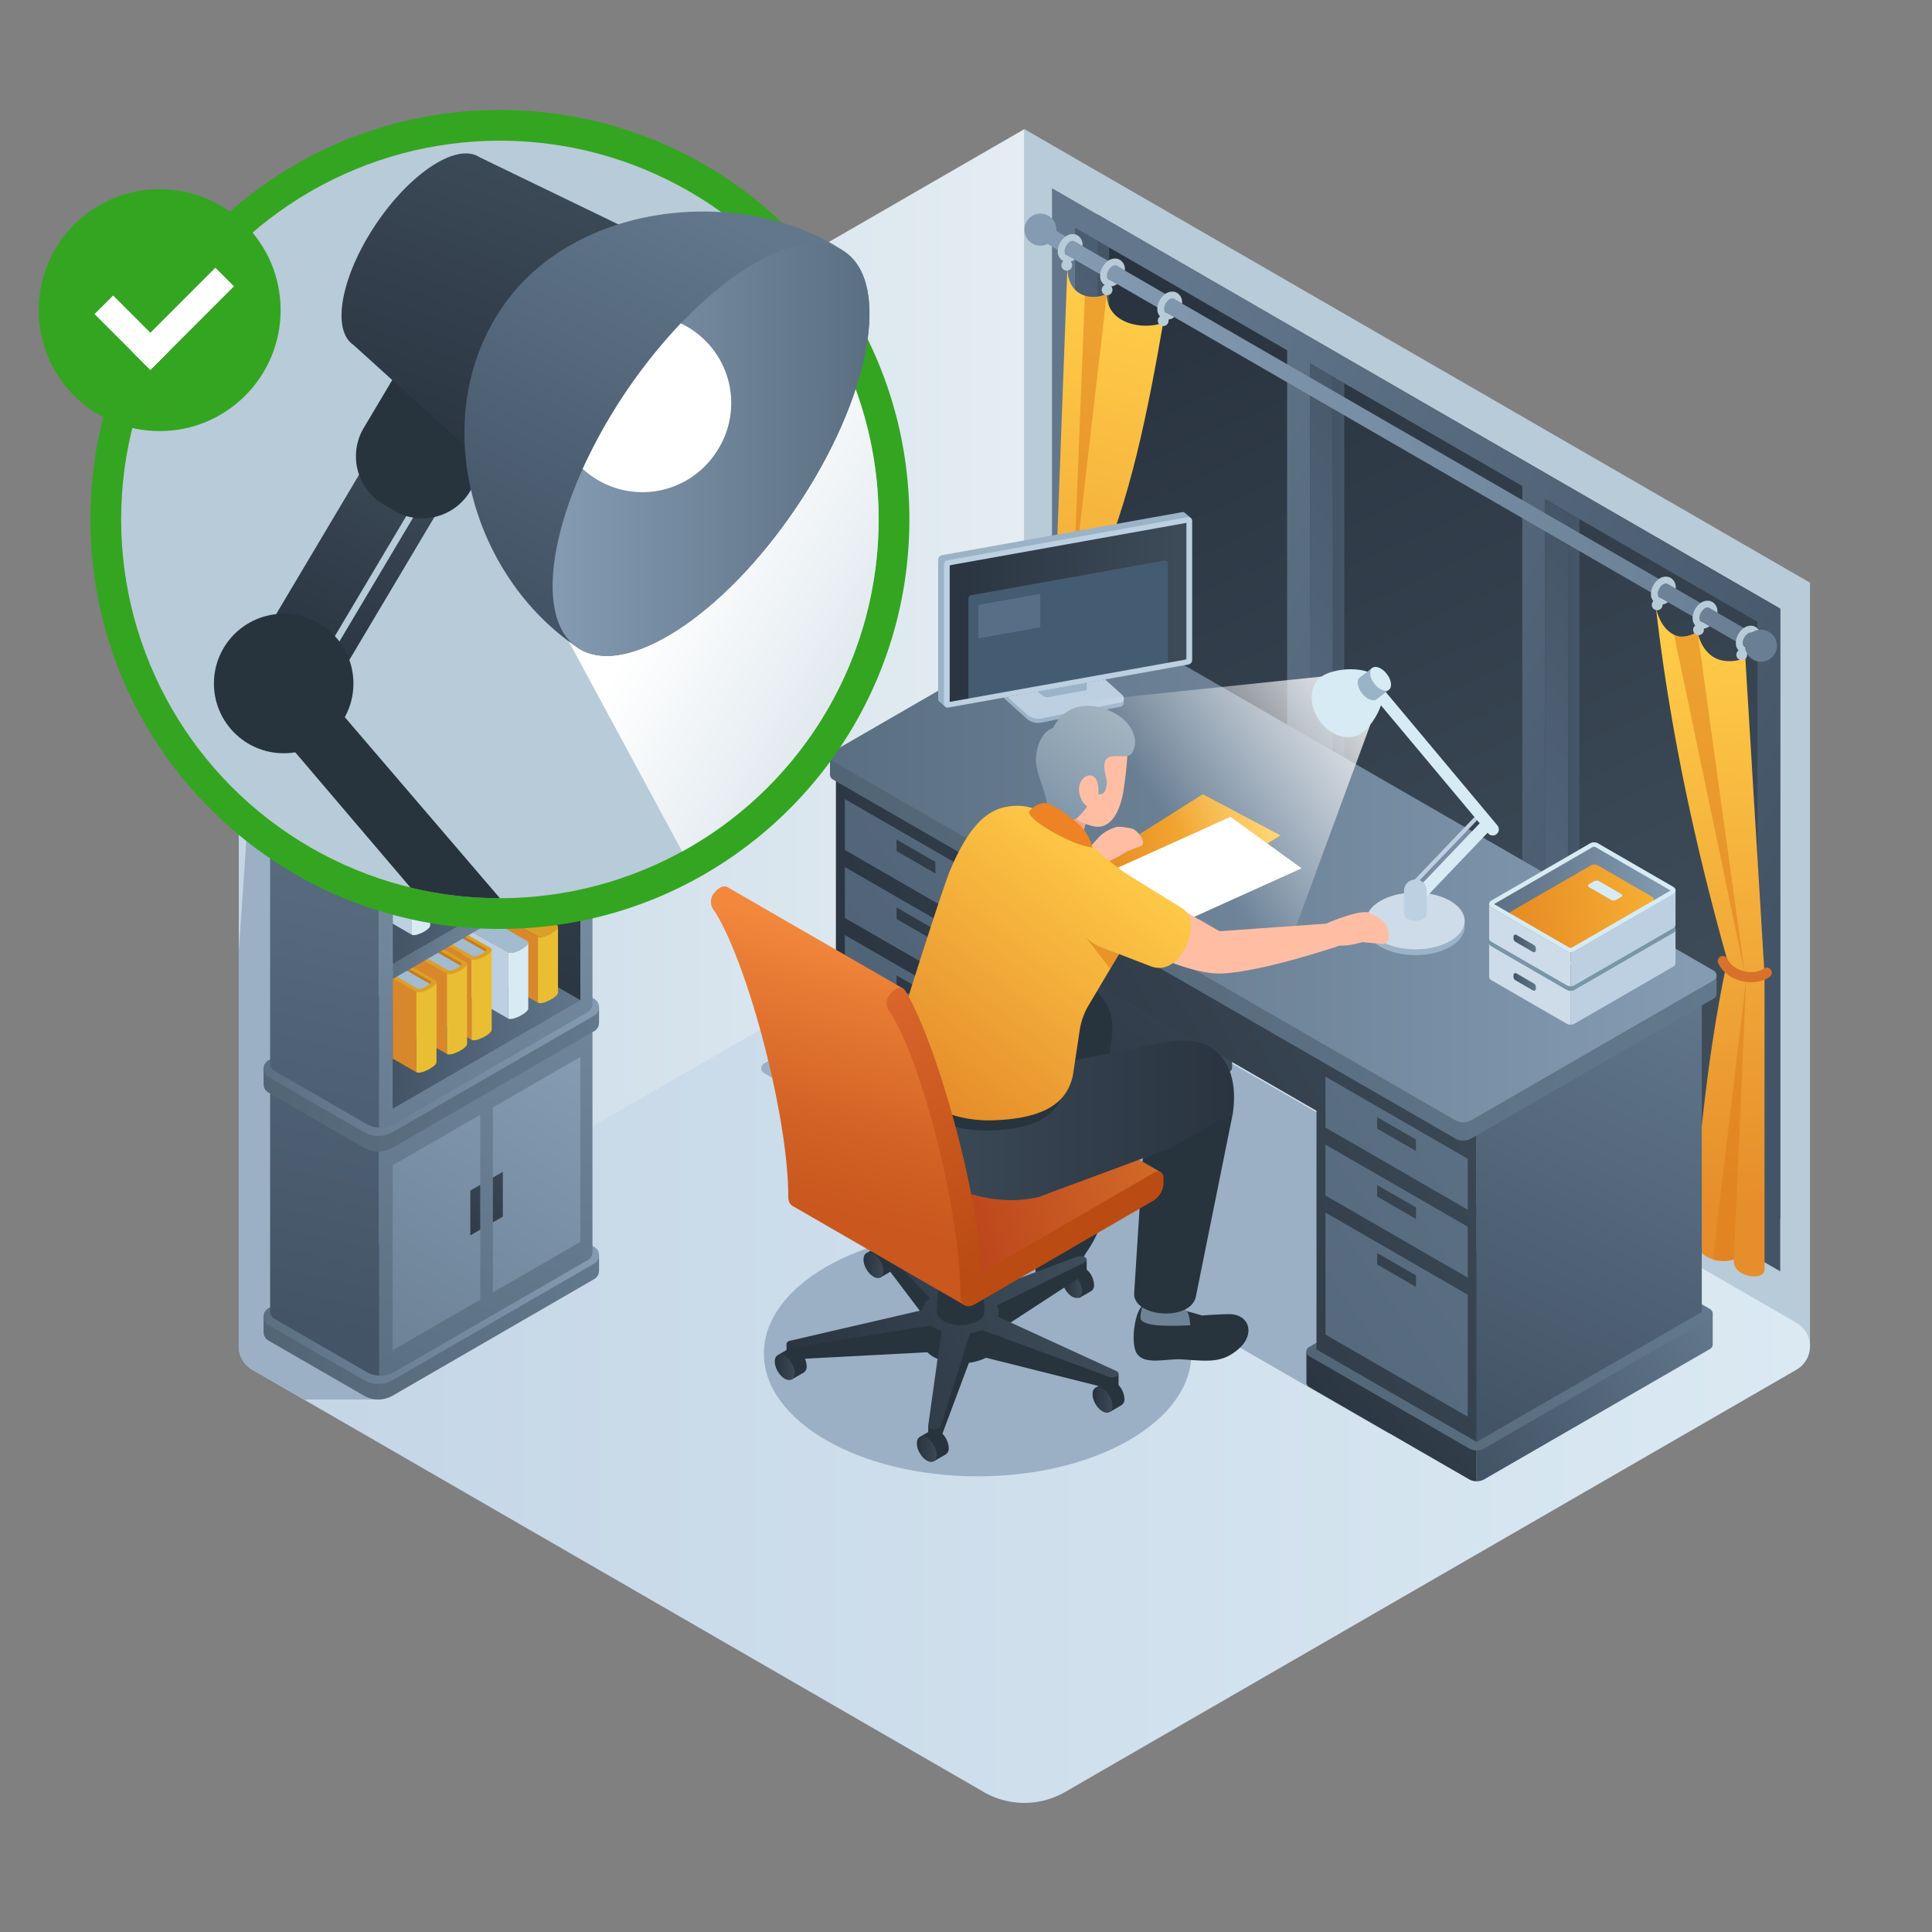 <svg id="Layer_1" data-name="Layer 1" xmlns="http://www.w3.org/2000/svg" xmlns:xlink="http://www.w3.org/1999/xlink" viewBox="0 0 1000 1000">
  <rect x="0" y="0" width="1000" height="1000" fill="#808080" stroke="none"/>
  <defs>
    <style>
      .cls-1 {
        fill: #b8cbd8;
      }

      .cls-2 {
        fill: url(#linear-gradient);
      }

      .cls-3 {
        fill: url(#linear-gradient-2);
      }

      .cls-4 {
        fill: #9bb0c4;
      }

      .cls-5 {
        fill: url(#linear-gradient-3);
      }

      .cls-6 {
        fill: url(#linear-gradient-4);
      }

      .cls-7 {
        fill: url(#linear-gradient-5);
      }

      .cls-8 {
        fill: url(#linear-gradient-6);
      }

      .cls-9 {
        fill: url(#linear-gradient-7);
      }

      .cls-10 {
        fill: url(#linear-gradient-8);
      }

      .cls-11 {
        fill: url(#linear-gradient-9);
      }

      .cls-12 {
        fill: url(#linear-gradient-10);
      }

      .cls-13 {
        fill: url(#linear-gradient-11);
      }

      .cls-14 {
        fill: url(#linear-gradient-12);
      }

      .cls-15 {
        fill: url(#linear-gradient-13);
      }

      .cls-16 {
        fill: #d8986c;
      }

      .cls-17 {
        fill: url(#linear-gradient-14);
      }

      .cls-18 {
        fill: #b27246;
      }

      .cls-19 {
        fill: url(#linear-gradient-15);
      }

      .cls-20 {
        fill: #d8882a;
      }

      .cls-21 {
        fill: #eabe32;
      }

      .cls-22 {
        fill: #dda026;
      }

      .cls-23 {
        fill: #bcd0e2;
      }

      .cls-24 {
        fill: #d7ebf4;
      }

      .cls-25 {
        fill: #a3bbce;
      }

      .cls-26 {
        fill: #c67d1c;
      }

      .cls-27 {
        fill: url(#linear-gradient-16);
      }

      .cls-28 {
        fill: url(#linear-gradient-17);
      }

      .cls-29 {
        fill: url(#linear-gradient-18);
      }

      .cls-30 {
        fill: url(#linear-gradient-19);
      }

      .cls-31, .cls-51 {
        fill: none;
      }

      .cls-32 {
        fill: url(#linear-gradient-20);
      }

      .cls-33 {
        fill: url(#linear-gradient-21);
      }

      .cls-34 {
        fill: url(#linear-gradient-22);
      }

      .cls-35, .cls-78 {
        fill: #fff;
      }

      .cls-35 {
        opacity: 0.7;
      }

      .cls-36 {
        fill: url(#linear-gradient-23);
      }

      .cls-37 {
        fill: url(#linear-gradient-24);
      }

      .cls-38 {
        fill: url(#linear-gradient-25);
      }

      .cls-39 {
        fill: url(#linear-gradient-26);
      }

      .cls-40 {
        fill: url(#linear-gradient-27);
      }

      .cls-41 {
        fill: url(#linear-gradient-28);
      }

      .cls-42 {
        fill: url(#linear-gradient-29);
      }

      .cls-43 {
        fill: url(#linear-gradient-30);
      }

      .cls-44 {
        fill: url(#linear-gradient-31);
      }

      .cls-45 {
        fill: url(#linear-gradient-32);
      }

      .cls-46 {
        fill: url(#linear-gradient-33);
      }

      .cls-47 {
        fill: url(#linear-gradient-34);
      }

      .cls-48 {
        fill: url(#linear-gradient-35);
      }

      .cls-106, .cls-49 {
        fill: #dd7b19;
      }

      .cls-49 {
        opacity: 0.5;
      }

      .cls-50 {
        fill: url(#linear-gradient-36);
      }

      .cls-51 {
        stroke: #d8712b;
        stroke-linecap: round;
        stroke-miterlimit: 10;
        stroke-width: 5.252px;
      }

      .cls-52 {
        fill: url(#linear-gradient-37);
      }

      .cls-53 {
        fill: url(#linear-gradient-38);
      }

      .cls-54 {
        fill: url(#linear-gradient-39);
      }

      .cls-55 {
        fill: url(#linear-gradient-40);
      }

      .cls-56 {
        fill: url(#linear-gradient-41);
      }

      .cls-57 {
        fill: url(#linear-gradient-42);
      }

      .cls-58 {
        fill: url(#linear-gradient-43);
      }

      .cls-59 {
        fill: url(#linear-gradient-44);
      }

      .cls-60 {
        fill: url(#linear-gradient-45);
      }

      .cls-61 {
        fill: url(#linear-gradient-46);
      }

      .cls-62 {
        fill: url(#linear-gradient-47);
      }

      .cls-63 {
        fill: url(#linear-gradient-48);
      }

      .cls-64 {
        fill: url(#linear-gradient-49);
      }

      .cls-65 {
        fill: url(#linear-gradient-50);
      }

      .cls-66 {
        fill: url(#linear-gradient-51);
      }

      .cls-67 {
        fill: url(#linear-gradient-52);
      }

      .cls-68 {
        fill: url(#linear-gradient-53);
      }

      .cls-69 {
        fill: url(#linear-gradient-54);
      }

      .cls-70 {
        fill: url(#linear-gradient-55);
      }

      .cls-71 {
        fill: url(#linear-gradient-56);
      }

      .cls-72 {
        fill: url(#linear-gradient-57);
      }

      .cls-73 {
        fill: url(#linear-gradient-58);
      }

      .cls-74 {
        fill: url(#linear-gradient-59);
      }

      .cls-75 {
        fill: url(#linear-gradient-60);
      }

      .cls-76 {
        fill: url(#linear-gradient-61);
      }

      .cls-77 {
        fill: url(#linear-gradient-62);
      }

      .cls-79 {
        fill: #9bb3c6;
      }

      .cls-80 {
        fill: url(#linear-gradient-63);
      }

      .cls-81 {
        fill: #445c72;
      }

      .cls-82 {
        fill: #a1bbdb;
        opacity: 0.2;
      }

      .cls-83 {
        opacity: 0.8;
        fill: url(#linear-gradient-64);
      }

      .cls-84 {
        fill: #cddce8;
      }

      .cls-85 {
        fill: #34a521;
      }

      .cls-86 {
        fill: #27343d;
      }

      .cls-87 {
        fill: url(#linear-gradient-65);
      }

      .cls-88 {
        fill: url(#linear-gradient-66);
      }

      .cls-89 {
        fill: url(#linear-gradient-67);
      }

      .cls-90 {
        fill: url(#linear-gradient-68);
      }

      .cls-91 {
        fill: url(#linear-gradient-69);
      }

      .cls-92 {
        fill: url(#linear-gradient-70);
      }

      .cls-93 {
        fill: url(#linear-gradient-71);
      }

      .cls-94 {
        fill: url(#linear-gradient-72);
      }

      .cls-95 {
        fill: url(#linear-gradient-73);
      }

      .cls-96 {
        fill: url(#linear-gradient-74);
      }

      .cls-97 {
        fill: url(#linear-gradient-75);
      }

      .cls-98 {
        fill: url(#linear-gradient-76);
      }

      .cls-99 {
        fill: #969696;
      }

      .cls-100 {
        fill: #636363;
      }

      .cls-101 {
        fill: #6e8496;
      }

      .cls-102 {
        fill: url(#linear-gradient-77);
      }

      .cls-103 {
        fill: url(#linear-gradient-78);
      }

      .cls-104 {
        fill: #ffbea4;
      }

      .cls-105 {
        fill: url(#linear-gradient-79);
      }

      .cls-106 {
        opacity: 0.6;
      }

      .cls-107 {
        fill: #efa58b;
      }

      .cls-108 {
        fill: url(#linear-gradient-80);
      }

      .cls-109 {
        fill: #ed8324;
      }

      .cls-110 {
        fill: url(#linear-gradient-81);
      }

      .cls-111 {
        fill: url(#linear-gradient-82);
      }

      .cls-112 {
        fill: url(#linear-gradient-83);
      }

      .cls-113 {
        fill: #7c7c7c;
      }

      .cls-114 {
        fill: #686868;
      }

      .cls-115 {
        fill: #ccc;
      }

      .cls-116 {
        fill: #7995a8;
      }

      .cls-117 {
        fill: url(#linear-gradient-84);
      }

      .cls-118 {
        fill: url(#linear-gradient-85);
      }

      .cls-119 {
        fill: url(#linear-gradient-86);
      }

      .cls-120 {
        fill: url(#linear-gradient-87);
      }
    </style>
    <linearGradient id="linear-gradient" x1="123.58" y1="381.815" x2="530.226" y2="381.815" gradientUnits="userSpaceOnUse">
      <stop offset="0" stop-color="#c3d6e6"/>
      <stop offset="1" stop-color="#e4edf2"/>
    </linearGradient>
    <linearGradient id="linear-gradient-2" x1="123.58" y1="696.807" x2="936.857" y2="696.807" gradientUnits="userSpaceOnUse">
      <stop offset="0.007" stop-color="#c4d5e6"/>
      <stop offset="1" stop-color="#dae9f2"/>
    </linearGradient>
    <linearGradient id="linear-gradient-3" x1="11724.996" y1="673.665" x2="11898.643" y2="673.665" gradientTransform="matrix(-1, 0, 0, 1, 12035.064, 0)" gradientUnits="userSpaceOnUse">
      <stop offset="0" stop-color="#62788c"/>
      <stop offset="1" stop-color="#526575"/>
    </linearGradient>
    <linearGradient id="linear-gradient-4" x1="11724.996" y1="665.608" x2="11898.643" y2="665.608" gradientTransform="matrix(-1, 0, 0, 1, 12035.064, 0)" gradientUnits="userSpaceOnUse">
      <stop offset="0" stop-color="#849bb2"/>
      <stop offset="1" stop-color="#5b6f82"/>
    </linearGradient>
    <linearGradient id="linear-gradient-5" x1="11700.971" y1="319.888" x2="11812.943" y2="722.987" xlink:href="#linear-gradient-4"/>
    <linearGradient id="linear-gradient-6" x1="11724.445" y1="557.404" x2="11897.031" y2="823.15" xlink:href="#linear-gradient-4"/>
    <linearGradient id="linear-gradient-7" x1="11747.237" y1="542.602" x2="11919.823" y2="808.349" xlink:href="#linear-gradient-4"/>
    <linearGradient id="linear-gradient-8" x1="11766.633" y1="588.8" x2="11793.283" y2="665.165" gradientTransform="matrix(-1, 0, 0, 1, 12035.064, 0)" gradientUnits="userSpaceOnUse">
      <stop offset="0" stop-color="#3e4c59"/>
      <stop offset="1" stop-color="#293440"/>
    </linearGradient>
    <linearGradient id="linear-gradient-9" x1="11774.941" y1="585.9" x2="11801.591" y2="662.265" xlink:href="#linear-gradient-8"/>
    <linearGradient id="linear-gradient-10" x1="11798.351" y1="339.329" x2="11877.776" y2="685.098" gradientTransform="matrix(-1, 0, 0, 1, 12035.064, 0)" gradientUnits="userSpaceOnUse">
      <stop offset="0" stop-color="#62778c"/>
      <stop offset="1" stop-color="#435466"/>
    </linearGradient>
    <linearGradient id="linear-gradient-11" x1="11724.996" y1="545.313" x2="11898.643" y2="545.313" xlink:href="#linear-gradient-3"/>
    <linearGradient id="linear-gradient-12" x1="11724.996" y1="537.257" x2="11898.643" y2="537.257" xlink:href="#linear-gradient-4"/>
    <linearGradient id="linear-gradient-13" x1="11838.876" y1="330.02" x2="11918.301" y2="675.79" xlink:href="#linear-gradient-10"/>
    <linearGradient id="linear-gradient-14" x1="11738.42" y1="303.226" x2="11808.29" y2="516.869" xlink:href="#linear-gradient-8"/>
    <linearGradient id="linear-gradient-15" x1="11734.646" y1="532.225" x2="11831.797" y2="532.225" xlink:href="#linear-gradient-10"/>
    <linearGradient id="linear-gradient-16" x1="11737.132" y1="475.136" x2="11831.797" y2="475.136" xlink:href="#linear-gradient-4"/>
    <linearGradient id="linear-gradient-17" x1="11737.125" y1="457.913" x2="11831.797" y2="457.913" xlink:href="#linear-gradient-10"/>
    <linearGradient id="linear-gradient-18" x1="11737.132" y1="405.394" x2="11831.797" y2="405.394" xlink:href="#linear-gradient-4"/>
    <linearGradient id="linear-gradient-19" x1="11737.125" y1="388.17" x2="11831.797" y2="388.17" xlink:href="#linear-gradient-10"/>
    <linearGradient id="linear-gradient-20" x1="11748.867" y1="306.584" x2="11860.839" y2="709.683" xlink:href="#linear-gradient-4"/>
    <linearGradient id="linear-gradient-21" x1="11724.996" y1="305.633" x2="11898.643" y2="305.633" xlink:href="#linear-gradient-3"/>
    <linearGradient id="linear-gradient-22" x1="11721.32" y1="297.576" x2="11890.632" y2="297.576" xlink:href="#linear-gradient-4"/>
    <linearGradient id="linear-gradient-23" x1="11963.572" y1="149.787" x2="11779.204" y2="549.252" gradientTransform="matrix(-1, 0, 0, 1, 12598.809, 0)" gradientUnits="userSpaceOnUse">
      <stop offset="0" stop-color="#293440"/>
      <stop offset="1" stop-color="#3e4c59"/>
    </linearGradient>
    <linearGradient id="linear-gradient-24" x1="11689.168" y1="444.614" x2="11787.216" y2="444.614" gradientTransform="matrix(-1, 0, 0, 1, 12598.809, 0)" xlink:href="#linear-gradient-10"/>
    <linearGradient id="linear-gradient-25" x1="11810.872" y1="374.345" x2="11908.935" y2="374.345" gradientTransform="matrix(-1, 0, 0, 1, 12598.809, 0)" xlink:href="#linear-gradient-10"/>
    <linearGradient id="linear-gradient-26" x1="11932.59" y1="304.055" x2="12030.709" y2="304.055" gradientTransform="matrix(-1, 0, 0, 1, 12598.809, 0)" xlink:href="#linear-gradient-10"/>
    <linearGradient id="linear-gradient-27" x1="11689.168" y1="377.723" x2="12042.508" y2="377.723" gradientTransform="matrix(-1, 0, 0, 1, 12598.809, 0)" xlink:href="#linear-gradient-4"/>
    <linearGradient id="linear-gradient-28" x1="12058.88" y1="273.079" x2="11679.082" y2="478.956" gradientTransform="matrix(-1, 0, 0, 1, 12598.809, 0)" xlink:href="#linear-gradient-10"/>
    <linearGradient id="linear-gradient-29" x1="11709.313" y1="329.297" x2="11942.846" y2="562.215" gradientTransform="matrix(-1, 0, 0, 1, 12598.809, 0)" gradientUnits="userSpaceOnUse">
      <stop offset="0" stop-color="#435466"/>
      <stop offset="1" stop-color="#62778c"/>
    </linearGradient>
    <linearGradient id="linear-gradient-30" x1="11805.149" y1="233.208" x2="12038.681" y2="466.127" xlink:href="#linear-gradient-29"/>
    <linearGradient id="linear-gradient-31" x1="11900.996" y1="137.108" x2="12134.529" y2="370.026" xlink:href="#linear-gradient-29"/>
    <linearGradient id="linear-gradient-32" x1="11487.912" y1="118.868" x2="12055.438" y2="118.868" gradientTransform="matrix(-1, 0, 0, 1, 12598.809, 0)" gradientUnits="userSpaceOnUse">
      <stop offset="0" stop-color="#5b6f82"/>
      <stop offset="1" stop-color="#849bb2"/>
    </linearGradient>
    <linearGradient id="linear-gradient-33" x1="11487.912" y1="226.498" x2="12055.438" y2="226.498" xlink:href="#linear-gradient-32"/>
    <linearGradient id="linear-gradient-34" x1="11487.912" y1="334.2" x2="12055.438" y2="334.2" xlink:href="#linear-gradient-32"/>
    <linearGradient id="linear-gradient-35" x1="11722.066" y1="329.746" x2="11698.099" y2="623.813" gradientTransform="matrix(-1, 0, 0, 1, 12598.809, 0)" gradientUnits="userSpaceOnUse">
      <stop offset="0" stop-color="#ffcb48"/>
      <stop offset="1" stop-color="#e68e2b"/>
    </linearGradient>
    <linearGradient id="linear-gradient-36" x1="11997.397" y1="164.906" x2="12076.061" y2="456.208" xlink:href="#linear-gradient-35"/>
    <linearGradient id="linear-gradient-37" x1="11710.56" y1="560.797" x2="11947.642" y2="597.225" gradientTransform="matrix(-1, 0, 0, 1, 12370.059, 0)" xlink:href="#linear-gradient-8"/>
    <linearGradient id="linear-gradient-38" x1="11710.272" y1="562.672" x2="11947.354" y2="599.1" gradientTransform="matrix(-1, 0, 0, 1, 12370.059, 0)" xlink:href="#linear-gradient-8"/>
    <linearGradient id="linear-gradient-39" x1="11610.758" y1="545.655" x2="11936.968" y2="545.655" gradientTransform="matrix(-1, 0, 0, 1, 12370.059, 0)" xlink:href="#linear-gradient-10"/>
    <linearGradient id="linear-gradient-40" x1="11663.148" y1="370.487" x2="11935.464" y2="523.963" gradientTransform="matrix(-1, 0, 0, 1, 12370.059, 0)" xlink:href="#linear-gradient-8"/>
    <linearGradient id="linear-gradient-41" x1="11745.452" y1="429.687" x2="11865.934" y2="577.49" gradientTransform="matrix(-1, 0, 0, 1, 12370.059, 0)" xlink:href="#linear-gradient-8"/>
    <linearGradient id="linear-gradient-42" x1="11549.067" y1="655.609" x2="11678.656" y2="755.339" gradientTransform="matrix(-1, 0, 0, 1, 12370.059, 0)" xlink:href="#linear-gradient-8"/>
    <linearGradient id="linear-gradient-43" x1="11498.041" y1="662.78" x2="11615.686" y2="740.414" gradientTransform="matrix(-1, 0, 0, 1, 12370.059, 0)" xlink:href="#linear-gradient-10"/>
    <linearGradient id="linear-gradient-44" x1="11483.565" y1="689.107" x2="11693.871" y2="689.107" gradientTransform="matrix(-1, 0, 0, 1, 12370.059, 0)" xlink:href="#linear-gradient-3"/>
    <linearGradient id="linear-gradient-45" x1="11544.651" y1="580.739" x2="11816.967" y2="734.215" gradientTransform="matrix(-1, 0, 0, 1, 12370.059, 0)" xlink:href="#linear-gradient-8"/>
    <linearGradient id="linear-gradient-46" x1="11627.979" y1="432.889" x2="11900.294" y2="586.365" gradientTransform="matrix(-1, 0, 0, 1, 12370.059, 0)" xlink:href="#linear-gradient-8"/>
    <linearGradient id="linear-gradient-47" x1="11527.376" y1="509.616" x2="11999.45" y2="832.991" gradientTransform="matrix(-1, 0, 0, 1, 12370.059, 0)" xlink:href="#linear-gradient-10"/>
    <linearGradient id="linear-gradient-48" x1="11587.967" y1="539.902" x2="11806.536" y2="713.683" gradientTransform="matrix(-1, 0, 0, 1, 12370.059, 0)" xlink:href="#linear-gradient-8"/>
    <linearGradient id="linear-gradient-49" x1="11510.974" y1="533.56" x2="11983.048" y2="856.935" gradientTransform="matrix(-1, 0, 0, 1, 12370.059, 0)" xlink:href="#linear-gradient-10"/>
    <linearGradient id="linear-gradient-50" x1="11570.84" y1="561.443" x2="11789.409" y2="735.224" gradientTransform="matrix(-1, 0, 0, 1, 12370.059, 0)" xlink:href="#linear-gradient-8"/>
    <linearGradient id="linear-gradient-51" x1="11485.993" y1="570.029" x2="11958.066" y2="893.404" gradientTransform="matrix(-1, 0, 0, 1, 12370.059, 0)" xlink:href="#linear-gradient-10"/>
    <linearGradient id="linear-gradient-52" x1="11553.709" y1="582.989" x2="11772.278" y2="756.769" gradientTransform="matrix(-1, 0, 0, 1, 12370.059, 0)" xlink:href="#linear-gradient-8"/>
    <linearGradient id="linear-gradient-53" x1="11673.803" y1="295.858" x2="12145.876" y2="619.233" gradientTransform="matrix(-1, 0, 0, 1, 12370.059, 0)" xlink:href="#linear-gradient-10"/>
    <linearGradient id="linear-gradient-54" x1="11754.295" y1="330.706" x2="11972.864" y2="504.486" gradientTransform="matrix(-1, 0, 0, 1, 12370.059, 0)" xlink:href="#linear-gradient-8"/>
    <linearGradient id="linear-gradient-55" x1="11657.4" y1="319.803" x2="12129.474" y2="643.177" gradientTransform="matrix(-1, 0, 0, 1, 12370.059, 0)" xlink:href="#linear-gradient-10"/>
    <linearGradient id="linear-gradient-56" x1="11737.168" y1="352.247" x2="11955.738" y2="526.027" gradientTransform="matrix(-1, 0, 0, 1, 12370.059, 0)" xlink:href="#linear-gradient-8"/>
    <linearGradient id="linear-gradient-57" x1="11632.419" y1="356.272" x2="12104.492" y2="679.647" gradientTransform="matrix(-1, 0, 0, 1, 12370.059, 0)" xlink:href="#linear-gradient-10"/>
    <linearGradient id="linear-gradient-58" x1="11720.038" y1="373.792" x2="11938.607" y2="547.573" gradientTransform="matrix(-1, 0, 0, 1, 12370.059, 0)" xlink:href="#linear-gradient-8"/>
    <linearGradient id="linear-gradient-59" x1="11491.991" y1="509.062" x2="11597.692" y2="737.186" gradientTransform="matrix(-1, 0, 0, 1, 12370.059, 0)" xlink:href="#linear-gradient-10"/>
    <linearGradient id="linear-gradient-60" x1="11481.583" y1="457.657" x2="11940.457" y2="457.657" gradientTransform="matrix(-1, 0, 0, 1, 12370.059, 0)" xlink:href="#linear-gradient-3"/>
    <linearGradient id="linear-gradient-61" x1="11493.56" y1="448.194" x2="11936.099" y2="448.194" gradientTransform="matrix(-1, 0, 0, 1, 12370.059, 0)" xlink:href="#linear-gradient-4"/>
    <linearGradient id="linear-gradient-62" x1="11806.637" y1="438.929" x2="11901.262" y2="438.929" gradientTransform="matrix(-1, 0, 0, 1, 12469.362, 0)" gradientUnits="userSpaceOnUse">
      <stop offset="0.008" stop-color="#ffc63f"/>
      <stop offset="1" stop-color="#e68a23"/>
    </linearGradient>
    <linearGradient id="linear-gradient-63" x1="11826.044" y1="317.241" x2="11953.03" y2="317.241" gradientTransform="matrix(-1, 0, 0, 1, 12442.388, 0)" xlink:href="#linear-gradient-8"/>
    <linearGradient id="linear-gradient-64" x1="694.71" y1="359.236" x2="606.626" y2="425.822" gradientUnits="userSpaceOnUse">
      <stop offset="0" stop-color="#fff"/>
      <stop offset="1" stop-color="#fff" stop-opacity="0"/>
    </linearGradient>
    <linearGradient id="linear-gradient-65" x1="354.312" y1="283.254" x2="745.766" y2="505.406" gradientUnits="userSpaceOnUse">
      <stop offset="0" stop-color="#fff"/>
      <stop offset="0.57" stop-color="#fff" stop-opacity="0"/>
    </linearGradient>
    <linearGradient id="linear-gradient-66" x1="237.611" y1="235.62" x2="168.338" y2="355.356" gradientTransform="translate(532.963 428.602) rotate(149.246)" xlink:href="#linear-gradient-8"/>
    <linearGradient id="linear-gradient-67" x1="216.833" y1="223.599" x2="147.559" y2="343.334" gradientTransform="translate(-113.993 134.429) rotate(-30.754)" xlink:href="#linear-gradient-8"/>
    <linearGradient id="linear-gradient-68" x1="279.523" y1="69.867" x2="218.611" y2="239.168" gradientTransform="matrix(1, 0, 0, 1, 0, 0)" xlink:href="#linear-gradient-8"/>
    <linearGradient id="linear-gradient-69" x1="381.426" y1="115.482" x2="288.265" y2="316.136" gradientTransform="matrix(1, 0, 0, 1, 0, 0)" xlink:href="#linear-gradient-10"/>
    <linearGradient id="linear-gradient-70" x1="286.048" y1="232.702" x2="450.049" y2="232.702" gradientTransform="translate(355.306 -202.554) rotate(56.02)" xlink:href="#linear-gradient-4"/>
    <linearGradient id="linear-gradient-71" x1="11836.159" y1="724.612" x2="11846.474" y2="724.612" gradientTransform="matrix(-0.863, -0.505, -0.505, 0.863, 11158.974, 6075.227)" xlink:href="#linear-gradient-8"/>
    <linearGradient id="linear-gradient-72" x1="11851.901" y1="665.589" x2="11862.215" y2="665.589" gradientTransform="matrix(-0.863, -0.505, -0.505, 0.863, 11127.034, 6075.103)" xlink:href="#linear-gradient-8"/>
    <linearGradient id="linear-gradient-73" x1="11927.104" y1="750.062" x2="11937.419" y2="750.062" gradientTransform="matrix(-0.863, -0.505, -0.505, 0.863, 11159.387, 6124.605)" xlink:href="#linear-gradient-8"/>
    <linearGradient id="linear-gradient-74" x1="12000.629" y1="707.714" x2="12010.944" y2="707.714" gradientTransform="matrix(-0.863, -0.505, -0.505, 0.863, 11127.964, 6155.923)" xlink:href="#linear-gradient-8"/>
    <linearGradient id="linear-gradient-75" x1="11954.705" y1="654.906" x2="11965.02" y2="654.906" gradientTransform="matrix(-0.863, -0.505, -0.505, 0.863, 11107.589, 6125.527)" xlink:href="#linear-gradient-8"/>
    <linearGradient id="linear-gradient-76" x1="11850.947" y1="657.496" x2="12000.816" y2="722.212" gradientTransform="matrix(-1, 0, 0, 1, 12411.959, 0)" xlink:href="#linear-gradient-8"/>
    <linearGradient id="linear-gradient-77" x1="11803.673" y1="574.89" x2="11924.78" y2="616.369" gradientTransform="matrix(-1, 0, 0, 1, 12411.959, 0)" gradientUnits="userSpaceOnUse">
      <stop offset="0" stop-color="#d4702a"/>
      <stop offset="0.968" stop-color="#bd451c"/>
    </linearGradient>
    <linearGradient id="linear-gradient-78" x1="459.831" y1="579.852" x2="638.748" y2="579.852" gradientTransform="matrix(1, 0, 0, 1, 0, 0)" xlink:href="#linear-gradient-8"/>
    <linearGradient id="linear-gradient-79" x1="576.231" y1="435.364" x2="477.695" y2="561.22" gradientTransform="matrix(1, 0, 0, 1, 0, 0)" xlink:href="#linear-gradient-35"/>
    <linearGradient id="linear-gradient-80" x1="576.334" y1="369.044" x2="531.994" y2="425.776" gradientUnits="userSpaceOnUse">
      <stop offset="0" stop-color="#a2b4bf"/>
      <stop offset="1" stop-color="#7b90a6"/>
    </linearGradient>
    <linearGradient id="linear-gradient-81" x1="602.047" y1="455.575" x2="503.511" y2="581.432" gradientTransform="matrix(1, 0, 0, 1, 0, 0)" xlink:href="#linear-gradient-35"/>
    <linearGradient id="linear-gradient-82" x1="11956.794" y1="489.734" x2="11994.337" y2="630.823" gradientTransform="matrix(-1, 0, 0, 1, 12411.959, 0)" gradientUnits="userSpaceOnUse">
      <stop offset="0" stop-color="#f2883c"/>
      <stop offset="0.167" stop-color="#e97d35"/>
      <stop offset="0.674" stop-color="#d26124"/>
      <stop offset="0.968" stop-color="#c9571e"/>
    </linearGradient>
    <linearGradient id="linear-gradient-83" x1="11939.281" y1="509.368" x2="11864.195" y2="637.438" gradientTransform="matrix(-1, 0, 0, 1, 12411.959, 0)" gradientUnits="userSpaceOnUse">
      <stop offset="0" stop-color="#d9652b"/>
      <stop offset="0.968" stop-color="#ba4b13"/>
    </linearGradient>
    <linearGradient id="linear-gradient-84" x1="11773.981" y1="508.227" x2="11785.541" y2="508.227" gradientTransform="matrix(-1, 0, 0, 1, 12568.936, 0)" xlink:href="#linear-gradient-10"/>
    <linearGradient id="linear-gradient-85" x1="11701.687" y1="464.446" x2="11798.172" y2="464.446" gradientTransform="matrix(-1, 0, 0, 1, 12568.936, 0)" xlink:href="#linear-gradient-4"/>
    <linearGradient id="linear-gradient-86" x1="11663.894" y1="454.715" x2="11788.706" y2="476.213" gradientTransform="matrix(-1, 0, 0, 1, 12568.936, 0)" xlink:href="#linear-gradient-62"/>
    <linearGradient id="linear-gradient-87" x1="11773.981" y1="488.316" x2="11785.541" y2="488.316" gradientTransform="matrix(-1, 0, 0, 1, 12568.936, 0)" xlink:href="#linear-gradient-10"/>
  </defs>
  <g>
    <g>
      <g>
        <polygon class="cls-1" points="530.21 66.823 936.857 301.591 936.857 696.807 530.21 462.017 530.21 66.823"/>
        <polygon class="cls-2" points="530.226 66.823 123.58 301.591 123.58 696.807 530.226 462.017 530.226 66.823"/>
      </g>
      <path class="cls-3" d="M130.597,708.973,509.177,927.537a42.101,42.101,0,0,0,42.101-.001L929.84,708.969a14.034,14.034,0,0,0,0-24.307L551.262,466.078a42.101,42.101,0,0,0-42.104.001L130.596,684.666A14.034,14.034,0,0,0,130.597,708.973Z"/>
    </g>
    <g>
      <path class="cls-4" d="M123.58,492.765V696.816a13.885,13.885,0,0,0,7.017,12.157l26.682,15.402H195.591l-9.28-63.766-1.088-7.473-49.487-339.776Z"/>
      <g>
        <g>
          <g>
            <path class="cls-5" d="M136.421,681.36l3.204,3.451,103.693-59.858a14.927,14.927,0,0,1,14.926 0L306.105,652.583l3.963-2.948v7.95l-.021-.004a4.915,4.915,0,0,1-2.464,4.47L203.277,722.37a14.927,14.927,0,0,1-14.936.005l-49.432-28.532a4.917,4.917,0,0,1-2.471-4.442Z"/>
            <path class="cls-6" d="M138.909,677.168l104.409-60.271a14.927,14.927,0,0,1,14.927.001l49.336,28.48a4.976,4.976,0,0,1,.003,8.616L203.277,714.313a14.927,14.927,0,0,1-14.936.005l-49.432-28.532A4.976,4.976,0,0,1,138.909,677.168Z"/>
          </g>
          <path class="cls-7" d="M306.665,533.886V648.195h-.016a4.716,4.716,0,0,1-2.359,3.968l-100.231,57.965a14.39,14.39,0,0,1-7.777,1.913V585.972Z"/>
          <g>
            <polygon class="cls-8" points="300.411 547.058 255.1 573.214 255.1 668.972 300.411 642.799 300.411 547.058"/>
            <polygon class="cls-9" points="203.262 603.123 203.262 698.881 248.592 672.708 248.592 576.968 203.262 603.123"/>
            <polygon class="cls-10" points="255.1 609.499 255.101 632.687 260.262 629.707 260.26 606.522 255.1 609.499"/>
            <polygon class="cls-11" points="243.431 616.23 243.433 639.418 248.593 636.438 248.592 613.253 243.431 616.23"/>
          </g>
          <path class="cls-12" d="M196.282,585.972V712.041a14.348,14.348,0,0,1-6.582-1.913L142.208,682.713a4.691,4.691,0,0,1-2.359-3.841h-.032V564.452Z"/>
        </g>
        <g>
          <path class="cls-13" d="M136.421,553.009l3.204,3.451,103.693-59.858a14.927,14.927,0,0,1,14.926 0l47.861,27.629,3.963-2.948V529.234l-.021-.004a4.915,4.915,0,0,1-2.464,4.47l-104.307,60.319a14.927,14.927,0,0,1-14.936.005L138.909,565.492a4.917,4.917,0,0,1-2.471-4.442Z"/>
          <path class="cls-14" d="M138.909,548.817l104.409-60.271a14.927,14.927,0,0,1,14.927.001l49.336,28.48a4.976,4.976,0,0,1,.003,8.616L203.277,585.962a14.927,14.927,0,0,1-14.936.005l-49.432-28.532A4.976,4.976,0,0,1,138.909,548.817Z"/>
        </g>
        <g>
          <g>
            <g>
              <path class="cls-15" d="M196.282,342.868V583.69a14.348,14.348,0,0,1-6.582-1.913L142.208,554.362a4.691,4.691,0,0,1-2.359-3.841h-.032V321.348Z"/>
              <path class="cls-16" d="M142.205,317.116l100.328-57.916a14.344,14.344,0,0,1,14.343.001l47.408,27.367a4.781,4.781,0,0,1,.003,8.28l-100.23,57.962a14.344,14.344,0,0,1-14.352.005l-47.5-27.417A4.781,4.781,0,0,1,142.205,317.116Z"/>
            </g>
            <polygon class="cls-17" points="203.267 573.847 300.418 517.704 300.385 306.566 203.267 362.729 203.267 573.847"/>
            <polygon class="cls-18" points="203.267 521.264 253.503 492.233 253.477 333.693 203.267 362.729 203.267 521.264"/>
            <polygon class="cls-19" points="203.267 519.635 203.267 573.847 300.418 517.704 253.503 490.604 203.267 519.635"/>
            <g>
              <g>
                <polygon class="cls-20" points="278.428 519.009 254.506 505.217 254.506 471.195 278.429 484.775 278.428 519.009"/>
                <path class="cls-21" d="M278.429,484.775l-0,34.234c2.32,1.277,10.449-3.047,10.396-5.199l0-34.16C288.828,481.595,280.863,486.141,278.429,484.775Z"/>
                <path class="cls-22" d="M288.28,478.872l-23.599-13.476-10.175,5.799,23.922,13.581C281.231,486.347,291.292,480.681,288.28,478.872Z"/>
              </g>
              <g>
                <polygon class="cls-23" points="263.035 527.201 239.113 513.409 239.113 479.387 263.035 492.968 263.035 527.201"/>
                <path class="cls-24" d="M263.035,492.968l-0,34.234c2.32,1.277,10.449-3.047,10.396-5.199V487.842C273.434,489.788,265.469,494.333,263.035,492.968Z"/>
                <path class="cls-25" d="M272.886,487.064l-23.599-13.476L239.113,479.387l23.922,13.581C265.837,494.54,275.899,488.873,272.886,487.064Z"/>
              </g>
              <g>
                <polygon class="cls-26" points="228.723 478.078 228.723 479.724 252.547 493.383 252.547 491.036 228.723 478.078"/>
                <path class="cls-25" d="M251.38,492.659l-22.668-12.935-6.77,3.903,22.971,13.034C246.366,497.393,253.311,493.806,251.38,492.659Z"/>
                <polygon class="cls-20" points="244.093 538.22 220.171 524.427 220.171 482.993 244.093 496.573 244.093 538.22"/>
                <path class="cls-21" d="M244.093,496.573l-0,41.646c2.32,1.277,10.449-3.047,10.396-5.199V491.448C254.493,493.394,246.528,497.939,244.093,496.573Z"/>
                <path class="cls-22" d="M253.945,490.67l-23.599-13.476-1.623.884L251.38,491.006c1.931,1.147-5.014,4.734-6.466,4.001l-22.971-13.033-1.772,1.018,23.922,13.581C246.896,498.146,256.957,492.479,253.945,490.67Z"/>
              </g>
              <g>
                <polygon class="cls-26" points="215.986 485.416 215.986 487.063 239.809 500.722 239.809 498.374 215.986 485.416"/>
                <path class="cls-25" d="M238.642,499.998,215.975,487.063l-6.77,3.903,22.971,13.034C233.628,504.732,240.574,501.145,238.642,499.998Z"/>
                <polygon class="cls-20" points="231.356 545.558 207.434 531.766 207.434 490.332 231.356 503.912 231.356 545.558"/>
                <path class="cls-21" d="M231.356,503.912l-0,41.646c2.32,1.277,10.449-3.047,10.396-5.199V498.787C241.755,500.732,233.791,505.278,231.356,503.912Z"/>
                <path class="cls-22" d="M241.207,498.008l-23.599-13.476-1.623.884,22.657,12.929c1.931,1.147-5.014,4.734-6.466,4.001l-22.971-13.033-1.772,1.018,23.922,13.581C234.158,505.484,244.22,499.818,241.207,498.008Z"/>
              </g>
              <g>
                <polygon class="cls-26" points="203.274 496.542 203.274 498.279 207.431 500.647 220.167 507.962 222.518 509.313 222.992 509.576 223.992 510.155 223.992 507.804 220.167 505.734 207.431 498.805 203.274 496.542"/>
                <path class="cls-25" d="M203.274,498.279v7.736l4.157,2.351,8.929,5.07c.632.316,2.298-.176,3.807-.947,1.859-.912,3.49-2.21,2.824-2.912a.766.766,0,0,0-.176-.14l-.263-.158-2.386-1.351L207.431,500.647Z"/>
                <polygon class="cls-20" points="203.274 506.383 203.274 547.923 215.536 554.993 215.536 513.348 207.431 508.752 203.274 506.383"/>
                <path class="cls-21" d="M215.533,513.346l-0,41.646c2.32,1.277,10.449-3.047,10.396-5.199V508.221C225.932,510.166,217.967,514.712,215.533,513.346Z"/>
                <path class="cls-22" d="M203.274,494.823v1.807l4.157,2.368,12.736,7.28,2.648,1.509c.579.333.368.895-.263,1.491l-.035.035a10.482,10.482,0,0,1-2.35,1.526c-1.526.754-3.175,1.263-3.807.947l-8.929-5.07-4.157-2.351v2.017l4.157,2.368,8.105,4.596a.616.616,0,0,0,.246.105,1.471,1.471,0,0,0,.298.088,7.913,7.913,0,0,0,4.087-.684c2.771-1.07,5.631-3.07,5.753-4.456v-.175a.96.96,0,0,0-.544-.79l-5.21-2.982-12.736-7.263Z"/>
              </g>
            </g>
            <path class="cls-27" d="M203.267,498.987v7.762l93.857-54.273a1.581,1.581,0,0,0,.797-1.304l.01-7.648a1.605,1.605,0,0,1-.807,1.201Z"/>
            <path class="cls-28" d="M297.124,441.909,253.543,416.838l-50.276,29.067v53.082L297.124,444.725A1.623,1.623,0,0,0,297.124,441.909Z"/>
            <g>
              <g>
                <path class="cls-26" d="M267.675,391.777c-3.734,1.117-6.514,2.439-5.908,4.495l20.968,41.731,5.43,3.081a.447.447,0,0,0,.668-.389l0-36.373a.546.546,0,0,0-.273-.473Z"/>
                <path class="cls-25" d="M262.203,397.024l19.659,11.218,5.871-3.385-19.923-11.304C266.552,392.918,260.528,396.029,262.203,397.024Z"/>
                <polygon class="cls-24" points="287.73 440.301 281.866 443.687 281.652 408.367 287.733 404.857 287.73 440.301"/>
                <path class="cls-21" d="M260.051,396.187l19.528,11.151a3.365,3.365,0,0,1,1.696,2.922l0,34.418-.941.547.409.234a1.099,1.099,0,0,0,1.071.011l.32-.174a1.151,1.151,0,0,0,.601-1.011l0-34.935a3.163,3.163,0,0,0-1.595-2.747l-18.782-10.718c-1.737-1.031,4.51-4.258,5.815-3.599l19.865,11.271a1.57,1.57,0,0,1,.795,1.365l0,35.774a.524.524,0,0,1-.668.389l.118.067a1.107,1.107,0,0,0,1.098-.003l.661-.38a.767.767,0,0,0,.385-.665l0-35.69a2.269,2.269,0,0,0-1.149-1.974l-20.366-11.562C266.39,389.464,257.341,394.56,260.051,396.187Z"/>
                <path class="cls-20" d="M259.55,432.888l0,.003 0.0.002.001.001a.894.894,0,0,0,.5.749l20.283,11.582a.629.629,0,0,0,.941-.547l0-34.762a2.785,2.785,0,0,0-1.395-2.413l-20.12-11.591-.207-.458Z"/>
              </g>
              <g>
                <polygon class="cls-26" points="253.22 395.683 253.22 397.242 275.773 410.173 275.773 407.95 253.22 395.683"/>
                <path class="cls-25" d="M274.669,409.487l-21.46-12.246-6.409,3.695,21.747,12.339C269.922,413.969,276.498,410.573,274.669,409.487Z"/>
                <polygon class="cls-20" points="267.771 452.62 245.123 439.563 245.123 400.336 267.771 413.193 267.771 452.62"/>
                <path class="cls-21" d="M267.771,413.193l-0,39.427c2.197,1.209,9.892-2.885,9.842-4.922V408.341C277.616,410.182,270.076,414.486,267.771,413.193Z"/>
                <path class="cls-22" d="M277.097,407.604l-22.341-12.758-1.536.837L274.669,407.923c1.828,1.085-4.747,4.482-6.121,3.788l-21.747-12.339-1.678.964,22.647,12.857C270.424,414.681,279.949,409.317,277.097,407.604Z"/>
              </g>
              <g>
                <polygon class="cls-26" points="241.161 402.63 241.161 404.189 263.715 417.12 263.715 414.898 241.161 402.63"/>
                <path class="cls-25" d="M262.61,416.435l-21.46-12.246-6.409,3.695,21.747,12.339C257.863,420.917,264.439,417.521,262.61,416.435Z"/>
                <polygon class="cls-20" points="255.712 459.567 233.065 446.51 233.065 407.284 255.712 420.141 255.712 459.567"/>
                <path class="cls-21" d="M255.712,420.141l-0,39.427c2.197,1.209,9.892-2.885,9.842-4.922V415.288C265.557,417.13,258.017,421.434,255.712,420.141Z"/>
                <path class="cls-22" d="M265.038,414.551,242.697,401.794l-1.536.837,21.449,12.24c1.828,1.085-4.747,4.482-6.121,3.788l-21.747-12.339-1.678.964L255.712,420.141C258.365,421.629,267.89,416.264,265.038,414.551Z"/>
              </g>
              <g>
                <polygon class="cls-26" points="226.181 411.562 226.181 413.121 248.735 426.052 248.735 423.829 226.181 411.562"/>
                <path class="cls-25" d="M247.63,425.366l-21.46-12.246-6.409,3.695,21.747,12.339C242.883,429.848,249.459,426.452,247.63,425.366Z"/>
                <polygon class="cls-20" points="240.732 468.499 218.085 455.442 218.085 416.215 240.732 429.072 240.732 468.499"/>
                <path class="cls-21" d="M240.732,429.072l-0,39.427c2.197,1.209,9.892-2.885,9.842-4.922V424.22C250.577,426.061,243.037,430.365,240.732,429.072Z"/>
                <path class="cls-22" d="M250.058,423.483,227.717,410.725l-1.536.837,21.449,12.24c1.828,1.085-4.747,4.482-6.121,3.788l-21.747-12.339-1.678.964L240.732,429.072C243.385,430.56,252.91,425.196,250.058,423.483Z"/>
              </g>
            </g>
            <g>
              <polygon class="cls-23" points="225.662 476.537 203.835 463.952 203.835 432.909 225.662 445.301 225.662 476.537"/>
              <path class="cls-24" d="M225.662,445.301l-0,31.236c2.117,1.165,9.534-2.78,9.486-4.744l0-31.169C235.151,442.399,227.884,446.547,225.662,445.301Z"/>
              <path class="cls-25" d="M234.651,439.914l-21.533-12.296-9.284,5.291,21.828,12.391C228.219,446.735,237.4,441.565,234.651,439.914Z"/>
            </g>
            <g>
              <polygon class="cls-23" points="203.274 446.968 203.274 478.105 213.185 483.824 213.185 452.599 203.274 446.968"/>
              <path class="cls-24" d="M213.191,452.592l-0,31.236c2.117,1.165,9.534-2.78,9.486-4.744V447.915C222.68,449.69,215.413,453.838,213.191,452.592Z"/>
              <path class="cls-25" d="M203.274,436.425V446.968l9.911,5.631c2.562,1.421,11.736-3.737,8.999-5.386Z"/>
            </g>
            <g>
              <path class="cls-29" d="M203.267,429.245v7.762l93.857-54.273a1.581,1.581,0,0,0,.797-1.304l.01-7.648a1.605,1.605,0,0,1-.807,1.201Z"/>
              <path class="cls-30" d="M297.124,372.167l-43.581-25.071-50.276,29.067v53.082L297.124,374.982A1.623,1.623,0,0,0,297.124,372.167Z"/>
            </g>
            <g>
              <g>
                <polygon class="cls-26" points="262.599 315.699 262.599 317.399 287.2 331.504 287.2 329.08 262.599 315.699"/>
                <path class="cls-25" d="M285.996,330.757l-23.408-13.357-6.991,4.03,23.722,13.459C280.818,335.645,287.99,331.941,285.996,330.757Z"/>
                <polygon class="cls-20" points="278.471 377.805 253.768 363.562 253.768 320.775 278.471 334.799 278.471 377.805"/>
                <path class="cls-21" d="M278.471,334.799l-0,43.006c2.396,1.318,10.79-3.147,10.736-5.369l0-42.93C289.21,331.515,280.985,336.209,278.471,334.799Z"/>
                <path class="cls-22" d="M288.644,328.702l-24.37-13.916-1.676.912,23.397,13.351c1.994,1.184-5.178,4.888-6.677,4.132L255.598,319.723l-1.83,1.052,24.703,14.024C281.365,336.422,291.755,330.571,288.644,328.702Z"/>
              </g>
              <g>
                <polygon class="cls-20" points="262.575 385.967 237.872 371.725 237.872 336.592 262.575 350.616 262.575 385.967"/>
                <path class="cls-21" d="M262.575,350.616l-0,35.352c2.396,1.318,10.79-3.147,10.736-5.369V345.323C273.314,347.332,265.089,352.026,262.575,350.616Z"/>
                <path class="cls-22" d="M272.748,344.519l-24.37-13.916-10.507,5.988,24.703,14.024C265.469,352.239,275.859,346.388,272.748,344.519Z"/>
              </g>
              <g>
                <polygon class="cls-20" points="247.129 393.327 222.426 379.085 222.426 343.952 247.129 357.976 247.129 393.327"/>
                <path class="cls-21" d="M247.129,357.976l-0,35.352c2.396,1.318,10.79-3.147,10.736-5.369V352.683C257.868,354.692,249.643,359.386,247.129,357.976Z"/>
                <path class="cls-22" d="M257.302,351.879l-24.37-13.916-10.507,5.988,24.703,14.024C250.023,359.599,260.413,353.748,257.302,351.879Z"/>
              </g>
              <g>
                <path class="cls-26" d="M219.383,342.262c-4.073,1.218-7.105,2.661-6.444,4.903l22.871,45.519,5.923,3.361a.488.488,0,0,0,.728-.424V355.946a.596.596,0,0,0-.297-.516Z"/>
                <path class="cls-25" d="M213.415,347.984,234.858,360.221l6.404-3.692L219.531,344.199C218.158,343.506,211.587,346.9,213.415,347.984Z"/>
                <polygon class="cls-24" points="241.259 395.191 234.862 398.884 234.63 360.357 241.262 356.529 241.259 395.191"/>
                <path class="cls-21" d="M211.067,347.072l21.301,12.163a3.671,3.671,0,0,1,1.85,3.187l0,37.543-1.027.596.446.255a1.199,1.199,0,0,0,1.168.012l.349-.19a1.256,1.256,0,0,0,.655-1.103l0-38.106a3.45,3.45,0,0,0-1.74-2.996l-20.487-11.691c-1.895-1.125,4.919-4.644,6.343-3.925l21.668,12.294a1.712,1.712,0,0,1,.867,1.489l0,39.021a.571.571,0,0,1-.728.424l.129.073a1.208,1.208,0,0,0,1.198-.003l.721-.414a.837.837,0,0,0,.42-.726l0-38.93a2.475,2.475,0,0,0-1.253-2.153l-22.215-12.611C217.982,339.738,208.112,345.297,211.067,347.072Z"/>
                <path class="cls-20" d="M210.521,387.104l0,.003 0.0.003.001.001a.975.975,0,0,0,.545.817l22.124,12.634a.686.686,0,0,0,1.027-.596l0-37.918a3.038,3.038,0,0,0-1.521-2.632L210.75,346.773l-.226-.499Z"/>
              </g>
              <g>
                <path class="cls-26" d="M206.865,352.707c-4.139,1.219-7.25,2.663-6.711,4.907l20.399,45.554,5.74,3.363a.512.512,0,0,0,.752-.425l2.155-39.705a.56.56,0,0,0-.269-.516Z"/>
                <path class="cls-25" d="M200.585,358.434l20.779,12.246,6.605-3.695-21.061-12.339C205.572,353.952,198.817,357.349,200.585,358.434Z"/>
                <polygon class="cls-24" points="225.866 405.676 219.268 409.372 221.129 370.816 227.969 366.985 225.866 405.676"/>
                <path class="cls-21" d="M198.287,357.521l20.64,12.173a3.451,3.451,0,0,1,1.677,3.19l-2.039,37.571-1.059.597.432.255a1.196,1.196,0,0,0,1.167.012l.36-.19a1.343,1.343,0,0,0,.715-1.104l2.07-38.135a3.244,3.244,0,0,0-1.577-2.999l-19.852-11.7c-1.834-1.126,5.172-4.648,6.556-3.928L228.378,365.565a1.61,1.61,0,0,1,.786,1.49l-2.12,39.051a.604.604,0,0,1-.751.425l.125.073a1.207,1.207,0,0,0,1.198-.003l.743-.414a.895.895,0,0,0,.459-.726l2.115-38.96a2.327,2.327,0,0,0-1.136-2.154l-21.53-12.621C205.601,350.182,195.428,355.745,198.287,357.521Z"/>
              </g>
            </g>
            <polygon class="cls-31" points="203.271 487.143 202.872 486.92 196.274 490.729 196.274 495.176 191.971 492.689 174.248 502.937 174.248 539.355 203.271 556.137 203.271 487.143"/>
            <path class="cls-32" d="M196.282,342.868v240.822a14.388,14.388,0,0,0,7.777-1.912l100.232-57.965a4.716,4.716,0,0,0,2.359-3.969h.016V290.782Zm6.985,19.861,97.118-56.162.033,211.137-97.151,56.143Z"/>
            <path class="cls-20" d="M205.282,361.563l13.965,8.311a2.857,2.857,0,0,1,1.379,2.634l-2.06,37.947a.72.72,0,0,1-1.059.597l-14.239-8.398V362.728Z"/>
          </g>
          <g>
            <path class="cls-33" d="M136.421,313.329l3.204,3.451,103.693-59.858a14.927,14.927,0,0,1,14.926 0l47.861,27.629,3.963-2.948v7.95l-.021-.004a4.915,4.915,0,0,1-2.464,4.47l-104.307,60.319a14.927,14.927,0,0,1-14.936.005l-49.432-28.532a4.917,4.917,0,0,1-2.471-4.442Z"/>
            <path class="cls-34" d="M138.909,309.137l104.409-60.271a14.927,14.927,0,0,1,14.927.001l49.336,28.48a4.976,4.976,0,0,1,.003,8.616L203.277,346.282a14.927,14.927,0,0,1-14.936.005L138.909,317.755A4.976,4.976,0,0,1,138.909,309.137Z"/>
          </g>
        </g>
      </g>
    </g>
    <ellipse class="cls-4" cx="506.02" cy="700.572" rx="110.628" ry="63.579"/>
    <path class="cls-4" d="M520.754,483.016,842.871,668.825a2.836,2.836,0,0,1-0,4.912l-116.848,67.455a8.508,8.508,0,0,1-8.508-0L395.408,555.389a2.836,2.836,0,0,1,0-4.912l116.838-67.461A8.508,8.508,0,0,1,520.754,483.016Z"/>
    <g>
      <g>
        <g>
          <g>
            <path class="cls-35" d="M921.462,658.078,548.031,442.488a7.093,7.093,0,0,1-3.547-6.143V97.367L921.462,315.026Z"/>
            <path class="cls-36" d="M556.301,117.845l11.799-6.81,353.34,204.01V630.797l-11.799,6.81L556.301,433.609Z"/>
            <polygon class="cls-37" points="811.592 265.241 811.592 567.382 909.64 623.987 909.639 617.152 817.504 563.973 817.504 268.655 811.592 265.241"/>
            <polygon class="cls-38" points="689.874 194.964 689.892 497.119 787.937 553.726 787.937 546.892 695.804 493.714 695.804 198.367 689.874 194.964"/>
            <polygon class="cls-39" points="568.099 124.654 568.139 426.834 666.218 483.456 666.218 476.622 574.085 423.445 574.085 128.11 568.099 124.654"/>
            <polygon class="cls-40" points="556.301 117.845 556.306 433.614 909.639 637.601 909.64 623.987 568.099 426.811 568.099 124.654 556.301 117.845"/>
            <path class="cls-41" d="M544.484,97.367V436.344a7.094,7.094,0,0,0,3.547,6.143L921.462,658.078V315.026ZM787.937,251.583V567.34L678.041,503.894V188.132Zm121.703,386.018L799.759,574.165V258.409L909.639,321.852Zm-353.333-519.757,109.912,63.461V497.069l-109.912-63.455Z"/>
          </g>
          <polygon class="cls-42" points="799.759 574.165 811.592 567.382 811.592 265.241 799.759 258.409 799.759 574.165"/>
          <polygon class="cls-43" points="678.041 503.894 689.874 497.113 689.874 194.964 678.041 188.132 678.041 503.894"/>
        </g>
        <polygon class="cls-44" points="556.306 433.611 568.139 426.834 568.099 124.654 556.306 117.848 556.306 433.611"/>
      </g>
      <g>
        <circle class="cls-45" cx="538.518" cy="118.868" r="8.292"/>
        <path class="cls-46" d="M539.551,124.728l364.904,210.721,4.04-6.998L543.578,117.722l-.002.003a2.035,2.035,0,0,0-2.007.214,6.316,6.316,0,0,0-2.866,4.944A1.982,1.982,0,0,0,539.551,124.728Z"/>
        <path class="cls-1" d="M547.493,130.065A5.453,5.453,0,0,0,550.102,134.984a4.912,4.912,0,0,0,2.503.665,6.18,6.18,0,0,0,3.659-1.296l-3.869-2.241a1.211,1.211,0,0,1-.543-.158,1.382,1.382,0,0,1-.438-.403c-.665-.91-.525-2.679.438-4.342.91-1.576,2.258-2.556,3.344-2.556a1.383,1.383,0,0,1,.753.193l4.342,2.504a5.663,5.663,0,0,0-2.591-5.55,5.129,5.129,0,0,0-2.504-.648,6.324,6.324,0,0,0-3.572,1.19,9.518,9.518,0,0,0-2.801,3.116,9.858,9.858,0,0,0-1.296,3.851C547.511,129.557,547.493,129.819,547.493,130.065Z"/>
        <path class="cls-1" d="M569.412,142.733a5.453,5.453,0,0,0,2.609,4.919,4.912,4.912,0,0,0,2.503.665,6.18,6.18,0,0,0,3.659-1.296l-3.869-2.241a1.211,1.211,0,0,1-.543-.158,1.382,1.382,0,0,1-.438-.403c-.665-.91-.525-2.679.438-4.342.91-1.576,2.258-2.556,3.344-2.556a1.383,1.383,0,0,1,.753.193l4.342,2.504a5.663,5.663,0,0,0-2.591-5.55,5.129,5.129,0,0,0-2.504-.648,6.323,6.323,0,0,0-3.572,1.19,9.518,9.518,0,0,0-2.801,3.116,9.858,9.858,0,0,0-1.296,3.851C569.429,142.226,569.412,142.488,569.412,142.733Z"/>
        <path class="cls-1" d="M599.025,159.849a5.453,5.453,0,0,0,2.609,4.919,4.912,4.912,0,0,0,2.503.665,6.18,6.18,0,0,0,3.659-1.296l-3.869-2.241a1.211,1.211,0,0,1-.543-.158,1.381,1.381,0,0,1-.438-.403c-.665-.91-.525-2.679.438-4.342.91-1.576,2.258-2.556,3.344-2.556a1.383,1.383,0,0,1,.753.193l4.342,2.504a5.663,5.663,0,0,0-2.591-5.55,5.129,5.129,0,0,0-2.504-.648,6.324,6.324,0,0,0-3.572,1.19,9.518,9.518,0,0,0-2.801,3.116,9.858,9.858,0,0,0-1.296,3.852C599.043,159.342,599.025,159.604,599.025,159.849Z"/>
        <path class="cls-1" d="M898.482,332.773a5.453,5.453,0,0,0,2.609,4.919,4.912,4.912,0,0,0,2.503.665,6.18,6.18,0,0,0,3.659-1.296l-3.869-2.241a1.211,1.211,0,0,1-.543-.158,1.382,1.382,0,0,1-.438-.403c-.665-.91-.525-2.679.438-4.342.91-1.576,2.259-2.556,3.344-2.556a1.383,1.383,0,0,1,.753.193l4.342,2.504a5.663,5.663,0,0,0-2.591-5.55,5.129,5.129,0,0,0-2.504-.648,6.323,6.323,0,0,0-3.572,1.19,9.518,9.518,0,0,0-2.801,3.116,9.858,9.858,0,0,0-1.296,3.851C898.5,332.265,898.482,332.528,898.482,332.773Z"/>
        <circle class="cls-47" cx="911.443" cy="334.2" r="8.292"/>
      </g>
      <path class="cls-48" d="M903.375,340.476a20.069,20.069,0,0,1-11.51,1.453c-11.239-2.014-13.186-14.883-13.186-14.883s-6.401,3.933-11.329,1.887c-9.018-3.744-10.361-15.497-10.361-15.497,6.832,60.584,19.7,121.851,37.1,183.632-8.92,41.189-14.339,88.413-17.88,138.872-1.192,13.335,11.901,19.165,21.232,15.868-1.173,9.331,15.868,11.566,15.868,5.364V504.19Z"/>
      <path class="cls-49" d="M903.096,503.78,866.508,328.517c.28.14.546.293.843.416,4.927,2.046,11.328-1.887,11.328-1.887s.012.348.092.912Z"/>
      <circle class="cls-1" cx="901.523" cy="338.924" r="2.794"/>
      <path class="cls-1" d="M876.095,319.835a5.453,5.453,0,0,0,2.609,4.919,4.912,4.912,0,0,0,2.503.665,6.18,6.18,0,0,0,3.659-1.296l-3.869-2.241a1.211,1.211,0,0,1-.543-.158,1.382,1.382,0,0,1-.438-.403c-.665-.91-.525-2.679.438-4.342.91-1.576,2.259-2.556,3.344-2.556a1.383,1.383,0,0,1,.753.193l4.342,2.504a5.663,5.663,0,0,0-2.591-5.55,5.129,5.129,0,0,0-2.504-.648,6.323,6.323,0,0,0-3.572,1.19,9.518,9.518,0,0,0-2.801,3.116,9.858,9.858,0,0,0-1.296,3.851C876.113,319.327,876.095,319.59,876.095,319.835Z"/>
      <circle class="cls-1" cx="879.136" cy="325.986" r="2.794"/>
      <path class="cls-1" d="M854.531,307.38a5.453,5.453,0,0,0,2.609,4.919,4.912,4.912,0,0,0,2.503.665,6.18,6.18,0,0,0,3.659-1.296l-3.869-2.241a1.211,1.211,0,0,1-.543-.158,1.382,1.382,0,0,1-.438-.403c-.665-.91-.525-2.679.438-4.342.91-1.576,2.259-2.556,3.344-2.556a1.383,1.383,0,0,1,.753.193l4.342,2.504a5.663,5.663,0,0,0-2.591-5.55,5.129,5.129,0,0,0-2.504-.648,6.323,6.323,0,0,0-3.572,1.19,9.518,9.518,0,0,0-2.801,3.116,9.858,9.858,0,0,0-1.296,3.852C854.548,306.873,854.531,307.135,854.531,307.38Z"/>
      <circle class="cls-1" cx="857.74" cy="313.059" r="2.794"/>
      <path class="cls-50" d="M546.81,439.693V290.113l5.702-152.717c-.609,16.31,12.947,18.594,20.378,14.683-.224,15.533,18.67,18.985,29.176,15-7.965,45.946-17.389,93.525-34.683,130.895,7.916,62.896,10.63,106.575,10.63,161.667,0,7.413-19.556,3.986-19.556-10.281C551.584,453.047,546.809,446.733,546.81,439.693Z"/>
      <circle class="cls-1" cx="552.15" cy="137.284" r="2.794"/>
      <circle class="cls-1" cx="602.066" cy="166" r="2.794"/>
      <path class="cls-49" d="M550.351,448.798l5.326-146.015,2.78,146.576C555.177,451.119,552.384,450.586,550.351,448.798Z"/>
      <path class="cls-49" d="M561.516,153.063a15.205,15.205,0,0,0,11.373-.985l-17.213,148.652Z"/>
      <circle class="cls-1" cx="573.028" cy="150.023" r="2.794"/>
      <path class="cls-49" d="M903.774,507.282,897.442,651.809l-3.178.737a17.472,17.472,0,0,1-7.7-.72Z"/>
      <path class="cls-51" d="M914.476,503.454c-6.418,4.777-19.157,2.039-22.761-6.002"/>
      <path class="cls-51" d="M569.424,298.797c-6.418,4.777-21.381,2.607-24.941-6.295"/>
    </g>
    <g>
      <g>
        <path class="cls-52" d="M427.445,556.105V572.01a2.646,2.646,0,0,0,1.332,2.398L511.576,622.194a7.954,7.954,0,0,0,3.996,1.066V546.307Z"/>
        <path class="cls-53" d="M515.572,546.307v76.953a7.954,7.954,0,0,0,3.996-1.066l112.519-64.951,4.329-2.504a2.665,2.665,0,0,0,1.332-2.331V536.49l-5.661.453Z"/>
        <path class="cls-54" d="M549.607,484.031l86.808,50.104a2.664,2.664,0,0,1,0,4.614L519.567,606.208a7.992,7.992,0,0,1-7.992-0l-82.802-47.791a2.664,2.664,0,0,1-0-4.614Z"/>
        <g>
          <polygon class="cls-55" points="432.663 555.024 515.571 602.883 515.571 448.343 432.672 400.49 432.663 555.024"/>
          <polygon class="cls-56" points="632.09 535.613 632.09 381.073 515.571 448.343 515.571 602.883 632.09 535.613"/>
        </g>
      </g>
      <g>
        <path class="cls-57" d="M676.192,699.557V715.462a2.646,2.646,0,0,0,1.332,2.398l82.799,47.787a7.954,7.954,0,0,0,3.996,1.066V689.759Z"/>
        <path class="cls-58" d="M764.319,689.759v76.953a7.954,7.954,0,0,0,3.996-1.066l112.519-64.951,4.329-2.504a2.665,2.665,0,0,0,1.332-2.331V679.942l-5.661.453Z"/>
        <path class="cls-59" d="M798.354,627.483l86.808,50.104a2.664,2.664,0,0,1,0,4.614L768.314,749.66a7.992,7.992,0,0,1-7.992-0L677.52,701.869a2.664,2.664,0,0,1-0-4.614Z"/>
        <g>
          <polygon class="cls-60" points="681.41 698.476 764.318 746.334 764.318 578.577 681.419 530.724 681.41 698.476"/>
          <polygon class="cls-61" points="694.784 551.171 694.781 582.659 506.485 473.947 506.488 442.555 694.784 551.171"/>
          <polygon class="cls-62" points="686.043 583.604 759.685 626.113 759.685 599.771 686.051 557.267 686.043 583.604"/>
          <polygon class="cls-63" points="712.823 584.175 732.905 595.767 732.905 589.808 712.825 578.217 712.823 584.175"/>
          <polygon class="cls-64" points="686.043 618.784 759.685 661.293 759.685 634.951 686.051 592.447 686.043 618.784"/>
          <polygon class="cls-65" points="712.823 619.333 732.905 630.926 732.905 624.967 712.825 613.376 712.823 619.333"/>
          <polygon class="cls-66" points="686.043 690.767 759.685 733.276 759.685 670.132 686.051 627.627 686.043 690.767"/>
          <polygon class="cls-67" points="712.823 654.499 732.905 666.092 732.905 660.133 712.825 648.542 712.823 654.499"/>
          <g>
            <polygon class="cls-68" points="437.296 439.937 510.938 482.446 510.938 456.105 437.304 413.6 437.296 439.937"/>
            <polygon class="cls-69" points="464.076 440.508 484.158 452.101 484.158 446.142 464.078 434.55 464.076 440.508"/>
            <polygon class="cls-70" points="437.296 475.117 510.938 517.626 510.938 491.285 437.304 448.78 437.296 475.117"/>
            <polygon class="cls-71" points="464.076 475.667 484.158 487.259 484.158 481.3 464.078 469.709 464.076 475.667"/>
            <polygon class="cls-72" points="437.296 547.1 510.938 589.61 510.938 526.465 437.304 483.96 437.296 547.1"/>
            <polygon class="cls-73" points="464.076 510.833 484.158 522.425 484.158 516.466 464.078 504.875 464.076 510.833"/>
          </g>
          <polygon class="cls-74" points="880.838 679.065 880.838 511.308 764.318 578.577 764.318 746.334 880.838 679.065"/>
        </g>
      </g>
      <g>
        <path class="cls-75" d="M429.602,391.442l7.691,3.445,119.14-68.797a8.508,8.508,0,0,1,8.509,0L880.907,508.35l7.569-3.401v9.363l-.006-.003a2.804,2.804,0,0,1-1.412,2.501L761.634,589.225a8.508,8.508,0,0,1-8.508-0l-322.107-185.804a2.809,2.809,0,0,1-1.417-2.461l-0.0 0Z"/>
        <path class="cls-76" d="M564.942,316.626,887.058,502.436a2.836,2.836,0,0,1-0,4.912L761.634,579.762a8.508,8.508,0,0,1-8.508-0L431.019,393.958a2.836,2.836,0,0,1,0-4.912l125.414-72.42A8.508,8.508,0,0,1,564.942,316.626Z"/>
        <polygon class="cls-77" points="662.724 432.385 608.238 466.775 568.099 445.461 622.58 411.083 662.724 432.385"/>
        <polygon class="cls-78" points="673.71 449.44 614.989 475.957 578.186 449.292 636.901 422.786 673.71 449.44"/>
      </g>
    </g>
    <g>
      <g>
        <g>
          <path class="cls-79" d="M581.68,362.031l-64.545-6.744-.414,2.104.314.054a2.574,2.574,0,0,0,.898,2.369l13.228,11.962a9.106,9.106,0,0,0,7.743,2.285l40.992-8.264a2.043,2.043,0,0,0,1.694-1.668h0Z"/>
          <path class="cls-23" d="M580.001,363.624l-40.992,8.264a9.107,9.107,0,0,1-7.743-2.285l-13.228-11.962c-1.546-1.398-1.109-3.624.787-4.007l40.992-8.264a9.106,9.106,0,0,1,7.743,2.285L580.788,359.617C582.334,361.016,581.897,363.242,580.001,363.624Z"/>
        </g>
        <path class="cls-79" d="M562.515,341.786l-28.498-1.559v14.987l.001-0a1.057,1.057,0,0,0,.461.786l5.27,4.035a3.708,3.708,0,0,0,2.77.812l19.534-3.559a.51.51,0,0,0,.459-.537l.002.002Z"/>
      </g>
      <g>
        <path class="cls-79" d="M616.329,268.087l-2.952-2.554-.003.002a1.926,1.926,0,0,0-1.476-.456L487.735,287.334a2.41,2.41,0,0,0-2.159,2.428l-.002,72.242a1.661,1.661,0,0,0,.727,1.237l-.001 0,2.997,2.589Z"/>
        <path class="cls-80" d="M614.211,343.955,491.492,365.956a1.958,1.958,0,0,1-2.134-1.635l.002-71.4a2.382,2.382,0,0,1,2.134-2.4l122.717-21.995a1.958,1.958,0,0,1,2.134,1.635v71.394A2.382,2.382,0,0,1,614.211,343.955Z"/>
        <path class="cls-81" d="M604.468,345.702V291.478a1.592,1.592,0,0,0-1.735-1.329L502.971,308.03a1.937,1.937,0,0,0-1.735,1.951l-.001,54.229Z"/>
        <path class="cls-82" d="M538.449,324.663v-16.789a.493.493,0,0,0-.537-.412l-30.889,5.536a.6.6,0,0,0-.537.604l-0,16.791Z"/>
        <path class="cls-23" d="M614.089,270.635v70.057a.751.751,0,0,1-.672.755L491.554,363.295l.002-70.063a.752.752,0,0,1,.671-.755l121.86-21.841m1.533-2.908a1.576,1.576,0,0,0-.718-.051l-124.164,22.254a2.41,2.41,0,0,0-2.159,2.428L488.58,364.6a1.937,1.937,0,0,0,1.441,1.603,1.576,1.576,0,0,0,.718.051l124.166-22.26a2.41,2.41,0,0,0,2.159-2.428V269.33a1.937,1.937,0,0,0-1.442-1.603Z"/>
      </g>
    </g>
    <g>
      <polygon class="cls-83" points="709.315 375.009 655.158 522.033 506.485 368.624 683.95 350.208 709.315 375.009"/>
      <g>
        <g>
          <g>
            <rect class="cls-23" x="723.108" y="439.11" width="50.025" height="2.109" transform="translate(-87.036 676.685) rotate(-46.283)"/>
            <ellipse class="cls-79" cx="732.6" cy="479.669" rx="25.515" ry="14.708"/>
            <ellipse class="cls-84" cx="732.6" cy="476.675" rx="25.515" ry="14.708"/>
          </g>
          <rect class="cls-24" x="726.187" y="442.945" width="50.025" height="6.33" transform="translate(-90.249 681.226) rotate(-46.316)"/>
          <path class="cls-23" d="M732.6,455.219a5.891,5.891,0,0,0-5.891,5.891v12.065c0,1.863,2.619,3.373,5.851,3.373,3.231,0,5.851-1.51,5.851-3.373h.079V461.11A5.891,5.891,0,0,0,732.6,455.219Z"/>
          <path class="cls-24" d="M772.634,432.43a3.155,3.155,0,0,1-2.427-1.133l-59.436-71.009a3.164,3.164,0,1,1,4.852-4.062l59.436,71.009a3.163,3.163,0,0,1-2.424,5.195Z"/>
        </g>
        <path class="cls-24" d="M682.977,373.004c5.774,8.078,15.572,10.97,21.884,6.459s15.022-19.367,9.247-27.446-23.846-6.32-30.158-1.809S677.202,364.926,682.977,373.004Z"/>
        <g>
          <path class="cls-79" d="M703.823,350.653l6.439-4.936,8.656,11.29-6.439,4.937c-1.797,1.378-5.192-.033-7.582-3.15-2.39-3.118-2.871-6.762-1.074-8.14Z"/>
          <ellipse class="cls-24" cx="714.59" cy="351.362" rx="4.101" ry="7.113" transform="translate(-66.292 507.3) rotate(-37.476)"/>
        </g>
      </g>
    </g>
    <g>
      <g>
        <path class="cls-85" d="M258.749,74.452a193.743,193.743,0,1,1-75.667,15.27,193.178,193.178,0,0,1,75.667-15.27m0-17.542c-117.057,0-211.95,94.894-211.95,211.95s94.893,211.95,211.95,211.95c117.057,0,211.95-94.894,211.95-211.95S375.805,56.91,258.749,56.91Z"/>
        <circle class="cls-1" cx="258.748" cy="268.86" r="196.045"/>
        <path class="cls-86" d="M146.57,333.977l-23.73,20.21,89.598,105.202a196.499,196.499,0,0,0,46.31,5.517Z"/>
        <path class="cls-87" d="M454.793,268.86A195.11,195.11,0,0,0,425.229,165.31L293.051,329.506l60.033,111.241A195.99,195.99,0,0,0,454.793,268.86Z"/>
        <g>
          <rect class="cls-88" x="202.894" y="214.043" width="9.303" height="147.089" transform="translate(238.843 640.861) rotate(-149.246)"/>
          <rect class="cls-89" x="171.432" y="200.918" width="31.946" height="147.089" transform="matrix(0.859, 0.511, -0.511, 0.859, 166.703, -57.233)"/>
          <circle class="cls-86" cx="146.83" cy="353.78" r="36.103"/>
          <path class="cls-86" d="M187.977,193.78h64.07a0,0,0,0,1,0,0v45.224a28.801,28.801,0,0,1-28.801,28.801h-6.468A28.801,28.801,0,0,1,187.977,239.004V193.78A0,0,0,0,1,187.977,193.78Z" transform="translate(148.958 -80.048) rotate(30.754)"/>
        </g>
        <g>
          <path class="cls-90" d="M248.31,81.418c-11.547-7.783-35.553,7.636-53.619,34.44s-23.35,54.841-11.803,62.624l69.81,63.156L333.047,122.429Z"/>
          <path class="cls-91" d="M259.572,159.588c-38.154,56.608-16.514,137.931,39.392,175.612,24.387,16.437,75.087-16.128,113.241-72.736S461.52,146.642,437.133,130.205C386.428,96.029,297.726,102.98,259.572,159.588Z"/>
          <ellipse class="cls-92" cx="368.049" cy="232.702" rx="123.606" ry="53.25" transform="matrix(0.559, -0.829, 0.829, 0.559, -30.621, 407.839)"/>
          <path class="cls-78" d="M370.515,234.364a45.604,45.604,0,0,0-18.157-66.993A278.608,278.608,0,0,0,301.604,242.673a45.604,45.604,0,0,0,68.911-8.309Z"/>
        </g>
      </g>
      <g>
        <circle class="cls-85" cx="82.633" cy="160.519" r="62.615"/>
        <g>
          <rect class="cls-78" x="61.398" y="151.78" width="13.591" height="40.852" transform="translate(-101.794 98.658) rotate(-45)"/>
          <rect class="cls-78" x="87.859" y="134.435" width="13.591" height="61.172" transform="translate(44.898 348.64) rotate(-135)"/>
        </g>
      </g>
    </g>
    <g>
      <path class="cls-86" d="M555.897,618.87c.676.031,13.838-3.806,14.544,8.657.321,5.665-3.128,13.62-8.361,21.078-1.829,2.607-5.066,11.929-8.489,15.619-3.56,3.838-13.682,3.12-16.35-1.656-2.613-4.677-1.558-23.484-1.558-23.484Z"/>
      <path class="cls-86" d="M463.163,570.075l62.064,9.776,9.08,70.183c2.163,10.755,23.881,5.576,24.852-4.388l16.344-108.82c2.987-22.703-18.587-36.892-35.532-25.307Z"/>
      <g>
        <g>
          <path class="cls-86" d="M573.215,714.732l-.019.011-6.183,3.57,7.27,12.592,6.204-3.582-0-.001a3.571,3.571,0,0,0,1.522-3.318,11.364,11.364,0,0,0-5.157-8.896,3.653,3.653,0,0,0-3.635-.378l-0-0Z"/>
          <ellipse class="cls-93" cx="570.643" cy="724.612" rx="4.198" ry="7.271" transform="translate(-287.697 387.05) rotate(-30.311)"/>
        </g>
        <g>
          <path class="cls-86" d="M557.473,655.709l-.019.011-6.183,3.57L558.542,671.882l6.204-3.582-0-.001a3.571,3.571,0,0,0,1.522-3.318,11.364,11.364,0,0,0-5.157-8.896,3.653,3.653,0,0,0-3.635-.378l-0-0Z"/>
          <ellipse class="cls-94" cx="554.901" cy="665.589" rx="4.198" ry="7.271" transform="matrix(0.863, -0.505, 0.505, 0.863, -260.061, 371.037)"/>
        </g>
        <g>
          <path class="cls-86" d="M482.27,740.183l-.019.011-6.183,3.57,7.27,12.592,6.204-3.582-0-.001a3.571,3.571,0,0,0,1.522-3.318,11.364,11.364,0,0,0-5.157-8.896,3.653,3.653,0,0,0-3.635-.378l-0-0Z"/>
          <ellipse class="cls-95" cx="479.698" cy="750.062" rx="4.198" ry="7.271" transform="translate(-312.974 344.63) rotate(-30.311)"/>
        </g>
        <g>
          <path class="cls-86" d="M408.745,697.835l-.019.011-6.183,3.57,7.27,12.592,6.204-3.582-0-.001a3.571,3.571,0,0,0,1.522-3.318,11.364,11.364,0,0,0-5.157-8.896,3.653,3.653,0,0,0-3.635-.378l-0-0Z"/>
          <ellipse class="cls-96" cx="406.173" cy="707.714" rx="4.198" ry="7.271" transform="translate(-301.652 301.734) rotate(-30.311)"/>
        </g>
        <g>
          <path class="cls-86" d="M454.669,645.027l-.019.011-6.183,3.57,7.27,12.592,6.204-3.582-0-.001a3.571,3.571,0,0,0,1.522-3.318,11.364,11.364,0,0,0-5.157-8.896,3.653,3.653,0,0,0-3.635-.378l-0-0Z"/>
          <ellipse class="cls-97" cx="452.097" cy="654.906" rx="4.198" ry="7.271" transform="translate(-268.723 317.693) rotate(-30.311)"/>
        </g>
        <g>
          <g>
            <path class="cls-86" d="M407.113,695.524l72.112-12.951L454.029,649.345a1.203,1.203,0,0,1-.259-.846l-.01.002v-6.078l4.734,4.5a3.189,3.189,0,0,1,1.341.735l38.691,27.746,56.182-20.849,7.755-2.605v6.072l-.004.002a1.475,1.475,0,0,1-.802,1.352L515.854,689.268l63.099,21.659v6.174l-.015-.005a1.246,1.246,0,0,1-.33.873l-.001.001a4.542,4.542,0,0,1-4.207.875L510.372,702.761a26.864,26.864,0,0,1-8.871,2.623l-14.593,39.068c-.364.975-1.983,1.611-3.691,1.452l-.004-0c-1.58-.147-2.715-.93-2.748-1.832l-.006.018V738.026l.909.401,5.724-34.38a22.578,22.578,0,0,1-3.987-1.771,15.281,15.281,0,0,1-3.107-2.341l-69.304,3.651c-1.721.091-3.274-.61-3.542-1.597l-0-.001a1.101,1.101,0,0,1-.031-.306l-.009.001Z"/>
            <path class="cls-98" d="M409.687,693.788l67.619-15.651a9.26,9.26,0,0,1,4.014-6.14L454.029,643.268c-.695-.917-.034-1.983,1.507-2.431h0a4.75,4.75,0,0,1,4.3.744l33.534,26.14A32.703,32.703,0,0,1,507.292,669.197l49.73-18.558a5.138,5.138,0,0,1,4.48.075c1.231.706,1.299,1.841.157,2.586L516.081,675.663a6.904,6.904,0,0,1,.432,5.836l60.8,27.912c1.5.502,2.068,1.591,1.296,2.481l-.001.001a4.541,4.541,0,0,1-4.207.875l-65.987-24.304a28.233,28.233,0,0,1-6.38,1.654l-15.126,48.257c-.364.975-1.983,1.611-3.691,1.452l-.004-0c-1.709-.159-2.914-1.059-2.749-2.052l6.845-48.845a22.74,22.74,0,0,1-4.204-1.845,17.364,17.364,0,0,1-1.503-.979l-70.908,11.404c-1.721.091-3.274-.61-3.542-1.597l-0-.001C406.885,694.924,407.997,693.993,409.687,693.788Z"/>
          </g>
          <path class="cls-86" d="M484.865,678.488h-.012l1.525-22.673h21.647l1.528,22.673h-.01c.148,1.924-1.03,3.872-3.567,5.337-4.812,2.778-12.639,2.764-17.482-.032C485.961,682.331,484.759,680.398,484.865,678.488Z"/>
          <ellipse class="cls-99" cx="497.202" cy="655.948" rx="6.251" ry="10.827" transform="translate(-161.432 1149.586) rotate(-89.689)"/>
        </g>
      </g>
      <path class="cls-100" d="M489.934,654.911c-0-.007,0-.014,0-.022v-7.139H504.474v7.164h-.001a3.571,3.571,0,0,1-2.112,2.978,11.364,11.364,0,0,1-10.283-.019,3.653,3.653,0,0,1-2.145-2.959h-0Z"/>
      <g>
        <path class="cls-86" d="M591.7,675.819c-4.091,1.483-6.928,19.575-3.197,24.881,4.319,6.142,15.462,2.3,23.646,2.923,14.196,1.081,20.659,1.708,28.902-5.371,8.874-7.621,5.652-17.968-4.742-18.066-3.906-.037-14.167.692-14.167.692S594.059,672.223,591.7,675.819Z"/>
        <path class="cls-101" d="M614.369,678.74c1.36,1.458,1.71,7.21,1.71,7.21-9.62.466-22.65.816-25.431-2.727-1-1.274.42-5.959.42-5.959l.972-5.199,19.025,2.517Z"/>
      </g>
      <path class="cls-86" d="M638.171,576.021l-19.106,94.692c-2.161,13.405-32.547,11.381-32.026-1.331l4.468-69.837Z"/>
      <path class="cls-102" d="M488.257,564.976l17.964-10.426a3.569,3.569,0,0,1,3.546-.369l.007-.003.028.016.003.002,90.994,52.537L503.8,666.096l-17.552-99.935Z"/>
      <g>
        <path class="cls-103" d="M462.973,538.499l84.904,4.978,1.54,6.64,54.329-10.703c23.12-4.754,38.195,9.233,34.425,36.606L606.576,593.945l-68.68,25.517v-.001l-0.0.001c-26.807,6.963-61.341-7.884-72.903-27.854C457.56,578.77,459.334,552.458,462.973,538.499Z"/>
        <path class="cls-104" d="M573.115,446.232l-9.587-7.12,5.106-5.611a16.465,16.465,0,0,1,4.967-3.716A27.594,27.594,0,0,1,577.638,428.1c2.236-.61,8.05.722,8.05.722,2.938.57,8.404,7.556,4.719,9.174l-6.663,2.475A106.128,106.128,0,0,1,573.115,446.232Z"/>
        <path class="cls-86" d="M514.127,579.852c-26.462.874-46.822-14.452-53.466-28.859,1.635,15.627,21.092,35.152,51.945,34.133,26.526-.877,35.788-9.29,38.774-23.503C547.192,572.632,537.183,579.09,514.127,579.852Z"/>
        <path class="cls-105" d="M555.355,556.45c-2.96,14.284-14.63,22.523-41.229,23.401-33.912,1.12-54.064-22.583-51.905-38.645,0,0,24.924-79.904,29.71-91.111,11.811-27.652,22.477-32.61,34.055-33.013,19.258-.671,42.347,25.656,57.342,35.375l-3.745,40.716L563.445,520.374a35.646,35.646,0,0,0-4.592,12.875Z"/>
        <polygon class="cls-106" points="561.992 485.133 574.655 501.482 579.584 493.173 579.785 490.994 561.992 485.133"/>
        <path class="cls-107" d="M539.108,421.09l9.066-17.18c3.77-9.682,16.465,10.841,15.275,17.968l-3.766,11.831C551.96,433.014,544.811,429.988,539.108,421.09Z"/>
        <path class="cls-104" d="M565.36,427.536c-10.282-2.804-15.567-8.609-15.765-18.396l-.393-21.159c-.397-8.531,7.543-16.282,17.467-15.879,8.674.352,17.335,7.882,16.95,17.491a194.375,194.375,0,0,1-2.378,21.18C579.495,420.102,574.704,430.085,565.36,427.536Z"/>
        <g>
          <path class="cls-108" d="M556.372,424.066c-2.963,1.186-13.825-4.997-14.76-9.651-1.48-7.353-5.188-14.217-5.417-20.611-.204-5.685,2.427-14.987,8.83-16.99,9.093-17.871,29.09-11.067,36.211-4.728s7.429,13.38,4.693,17.653c-3.368,5.261-18.052-5.071-13.435,12.697.539,2.075.522,5.528-.88,7.55s-3.964.719-3.964.719l-2.3,2.981S559.335,422.88,556.372,424.066Z"/>
          <path class="cls-104" d="M564.771,418.113c-3.895-.365-6.665-6.111-6.251-10.531s4.59-7.782,7.75-5.476C570.238,405.001,568.666,418.478,564.771,418.113Z"/>
        </g>
        <path class="cls-109" d="M532.998,419.634s2.907-3.592,7.164-3.948,13.927,7.12,18.632,11.292,6.748,11.678,6.748,11.678C553.737,437.526,529.35,422.628,532.998,419.634Z"/>
        <path class="cls-104" d="M693.365,489.468l-6.987-11.385s13.834-6.174,20.704-5.97c2.65.079,8.668,4.077,10.196,6.453s3.154,9.687-1.522,10.038l-10.674-.951S698.493,489.722,693.365,489.468Z"/>
        <path class="cls-104" d="M581.916,453.943l49.354,28.053,56.26-3.994c9.601-.274,5.835,11.467,5.835,11.467s-40.287,13.658-61.155,14.419S572.961,482.512,572.961,482.512Z"/>
        <path class="cls-110" d="M581.778,451.497l29.845,18.473c11.6,6.327-.002,36.126-15.786,30.258l-27.491-10.593C545.406,478.925,559.753,441.718,581.778,451.497Z"/>
      </g>
      <g>
        <path class="cls-111" d="M369.734,462.141c2.998-3.726,5.585-3.737,6.953-2.88l-.002-.008L467.512,511.696,499.27,623.606v51.993l-89.042-51.412v-.002c-1.365-.749-2.217-2.398-2.217-4.764,0-42.427-21.411-121.89-38.277-147.991A7.001,7.001,0,0,1,369.734,462.141Z"/>
        <path class="cls-112" d="M602.244,612.529v-2.547c0-3.225-2.282-4.54-5.072-2.921L507.363,659.192V657.491c0-36.569-22.246-117.45-38.916-144.929-.855-1.409-3.986-2.602-7.761,2.09a7.001,7.001,0,0,0-0,9.29C477.552,550.042,497.166,628.469,497.166,670.896v0c0,4.658,3.297,6.557,7.326,4.22L597.162,621.354A11.321,11.321,0,0,0,602.244,612.529Z"/>
      </g>
    </g>
    <g>
      <g>
        <path class="cls-84" d="M770.769,487.864v17.608a2.056,2.056,0,0,0,1.038,1.795l39.044,22.578a4.225,4.225,0,0,0,2.075.55V487.864Z"/>
        <path class="cls-23" d="M812.925,487.864v42.531a4.225,4.225,0,0,0,2.075-.55l51.207-29.592a2.056,2.056,0,0,0,1.038-1.795V480.85Z"/>
        <path class="cls-113" d="M866.212,479.053l-39.047-22.574a4.15,4.15,0,0,0-4.154,0l-51.21,29.588a2.075,2.075,0,0,0,0,3.593l39.047,22.574a4.15,4.15,0,0,0,4.154,0l51.21-29.588A2.075,2.075,0,0,0,866.212,479.053Z"/>
        <path class="cls-114" d="M855.196,484.125,827.045,467.846a3.625,3.625,0,0,0-3.628,0l-41.42,23.922a1.812,1.812,0,0,0,0,3.138L810.148,511.186a3.625,3.625,0,0,0,3.628,0L855.196,487.263A1.812,1.812,0,0,0,855.196,484.125Z"/>
        <polygon class="cls-115" points="814.239 498.389 808.997 501.434 794.956 493.324 800.212 490.281 814.239 498.389"/>
        <path class="cls-116" d="M825.088,458.23a1.846,1.846,0,0,1,.922.247l38.699,22.372-50.862,29.387a1.843,1.843,0,0,1-1.845,0L773.304,487.864,824.166,458.477a1.846,1.846,0,0,1,.922-.247m0-2.307a4.147,4.147,0,0,0-2.077.557L771.801,486.067a2.075,2.075,0,0,0,0,3.593l39.047,22.574a4.15,4.15,0,0,0,4.154,0l51.21-29.588a2.075,2.075,0,0,0,0-3.593l-39.047-22.574a4.147,4.147,0,0,0-2.077-.557Z"/>
        <path class="cls-117" d="M784.402,507.394l9.03,5.258a1.014,1.014,0,0,0,1.524-.876v-.964a2.028,2.028,0,0,0-1.007-1.752l-9.03-5.258a1.014,1.014,0,0,0-1.524.876v.964A2.028,2.028,0,0,0,784.402,507.394Z"/>
      </g>
      <g>
        <path class="cls-84" d="M770.769,467.953v17.608a2.056,2.056,0,0,0,1.038,1.795L810.85,509.934a4.225,4.225,0,0,0,2.075.55V467.953Z"/>
        <path class="cls-23" d="M812.925,467.953v42.531a4.225,4.225,0,0,0,2.075-.55l51.207-29.592a2.056,2.056,0,0,0,1.038-1.795V460.939Z"/>
        <path class="cls-118" d="M866.212,459.142l-39.047-22.574a4.15,4.15,0,0,0-4.154,0l-51.21,29.588a2.075,2.075,0,0,0,0,3.593l39.047,22.574a4.15,4.15,0,0,0,4.154,0l51.21-29.588A2.075,2.075,0,0,0,866.212,459.142Z"/>
        <path class="cls-119" d="M855.196,464.214l-28.151-16.279a3.625,3.625,0,0,0-3.628,0l-41.42,23.922a1.812,1.812,0,0,0,0,3.138L810.148,491.275a3.625,3.625,0,0,0,3.628,0L855.196,467.353A1.812,1.812,0,0,0,855.196,464.214Z"/>
        <path class="cls-24" d="M839.256,464.161l-2.738,1.59a2.63,2.63,0,0,1-2.636.003L822.352,459.094a.796.796,0,0,1-.001-1.377l2.749-1.591a2.63,2.63,0,0,1,2.634-.001l11.521,6.659A.796.796,0,0,1,839.256,464.161Z"/>
        <path class="cls-24" d="M825.088,438.319a1.846,1.846,0,0,1,.922.247l38.699,22.372-50.862,29.387a1.843,1.843,0,0,1-1.845,0l-38.699-22.372L824.166,438.566a1.846,1.846,0,0,1,.922-.247m0-2.307a4.147,4.147,0,0,0-2.077.557L771.801,466.156a2.075,2.075,0,0,0,0,3.593l39.047,22.574a4.15,4.15,0,0,0,4.154,0l51.21-29.588a2.075,2.075,0,0,0,0-3.593l-39.047-22.574a4.147,4.147,0,0,0-2.077-.557Z"/>
        <path class="cls-120" d="M784.402,487.483l9.03,5.258a1.014,1.014,0,0,0,1.524-.876v-.964a2.028,2.028,0,0,0-1.007-1.752l-9.03-5.258a1.014,1.014,0,0,0-1.524.876v.964A2.028,2.028,0,0,0,784.402,487.483Z"/>
      </g>
    </g>
  </g>
</svg>
